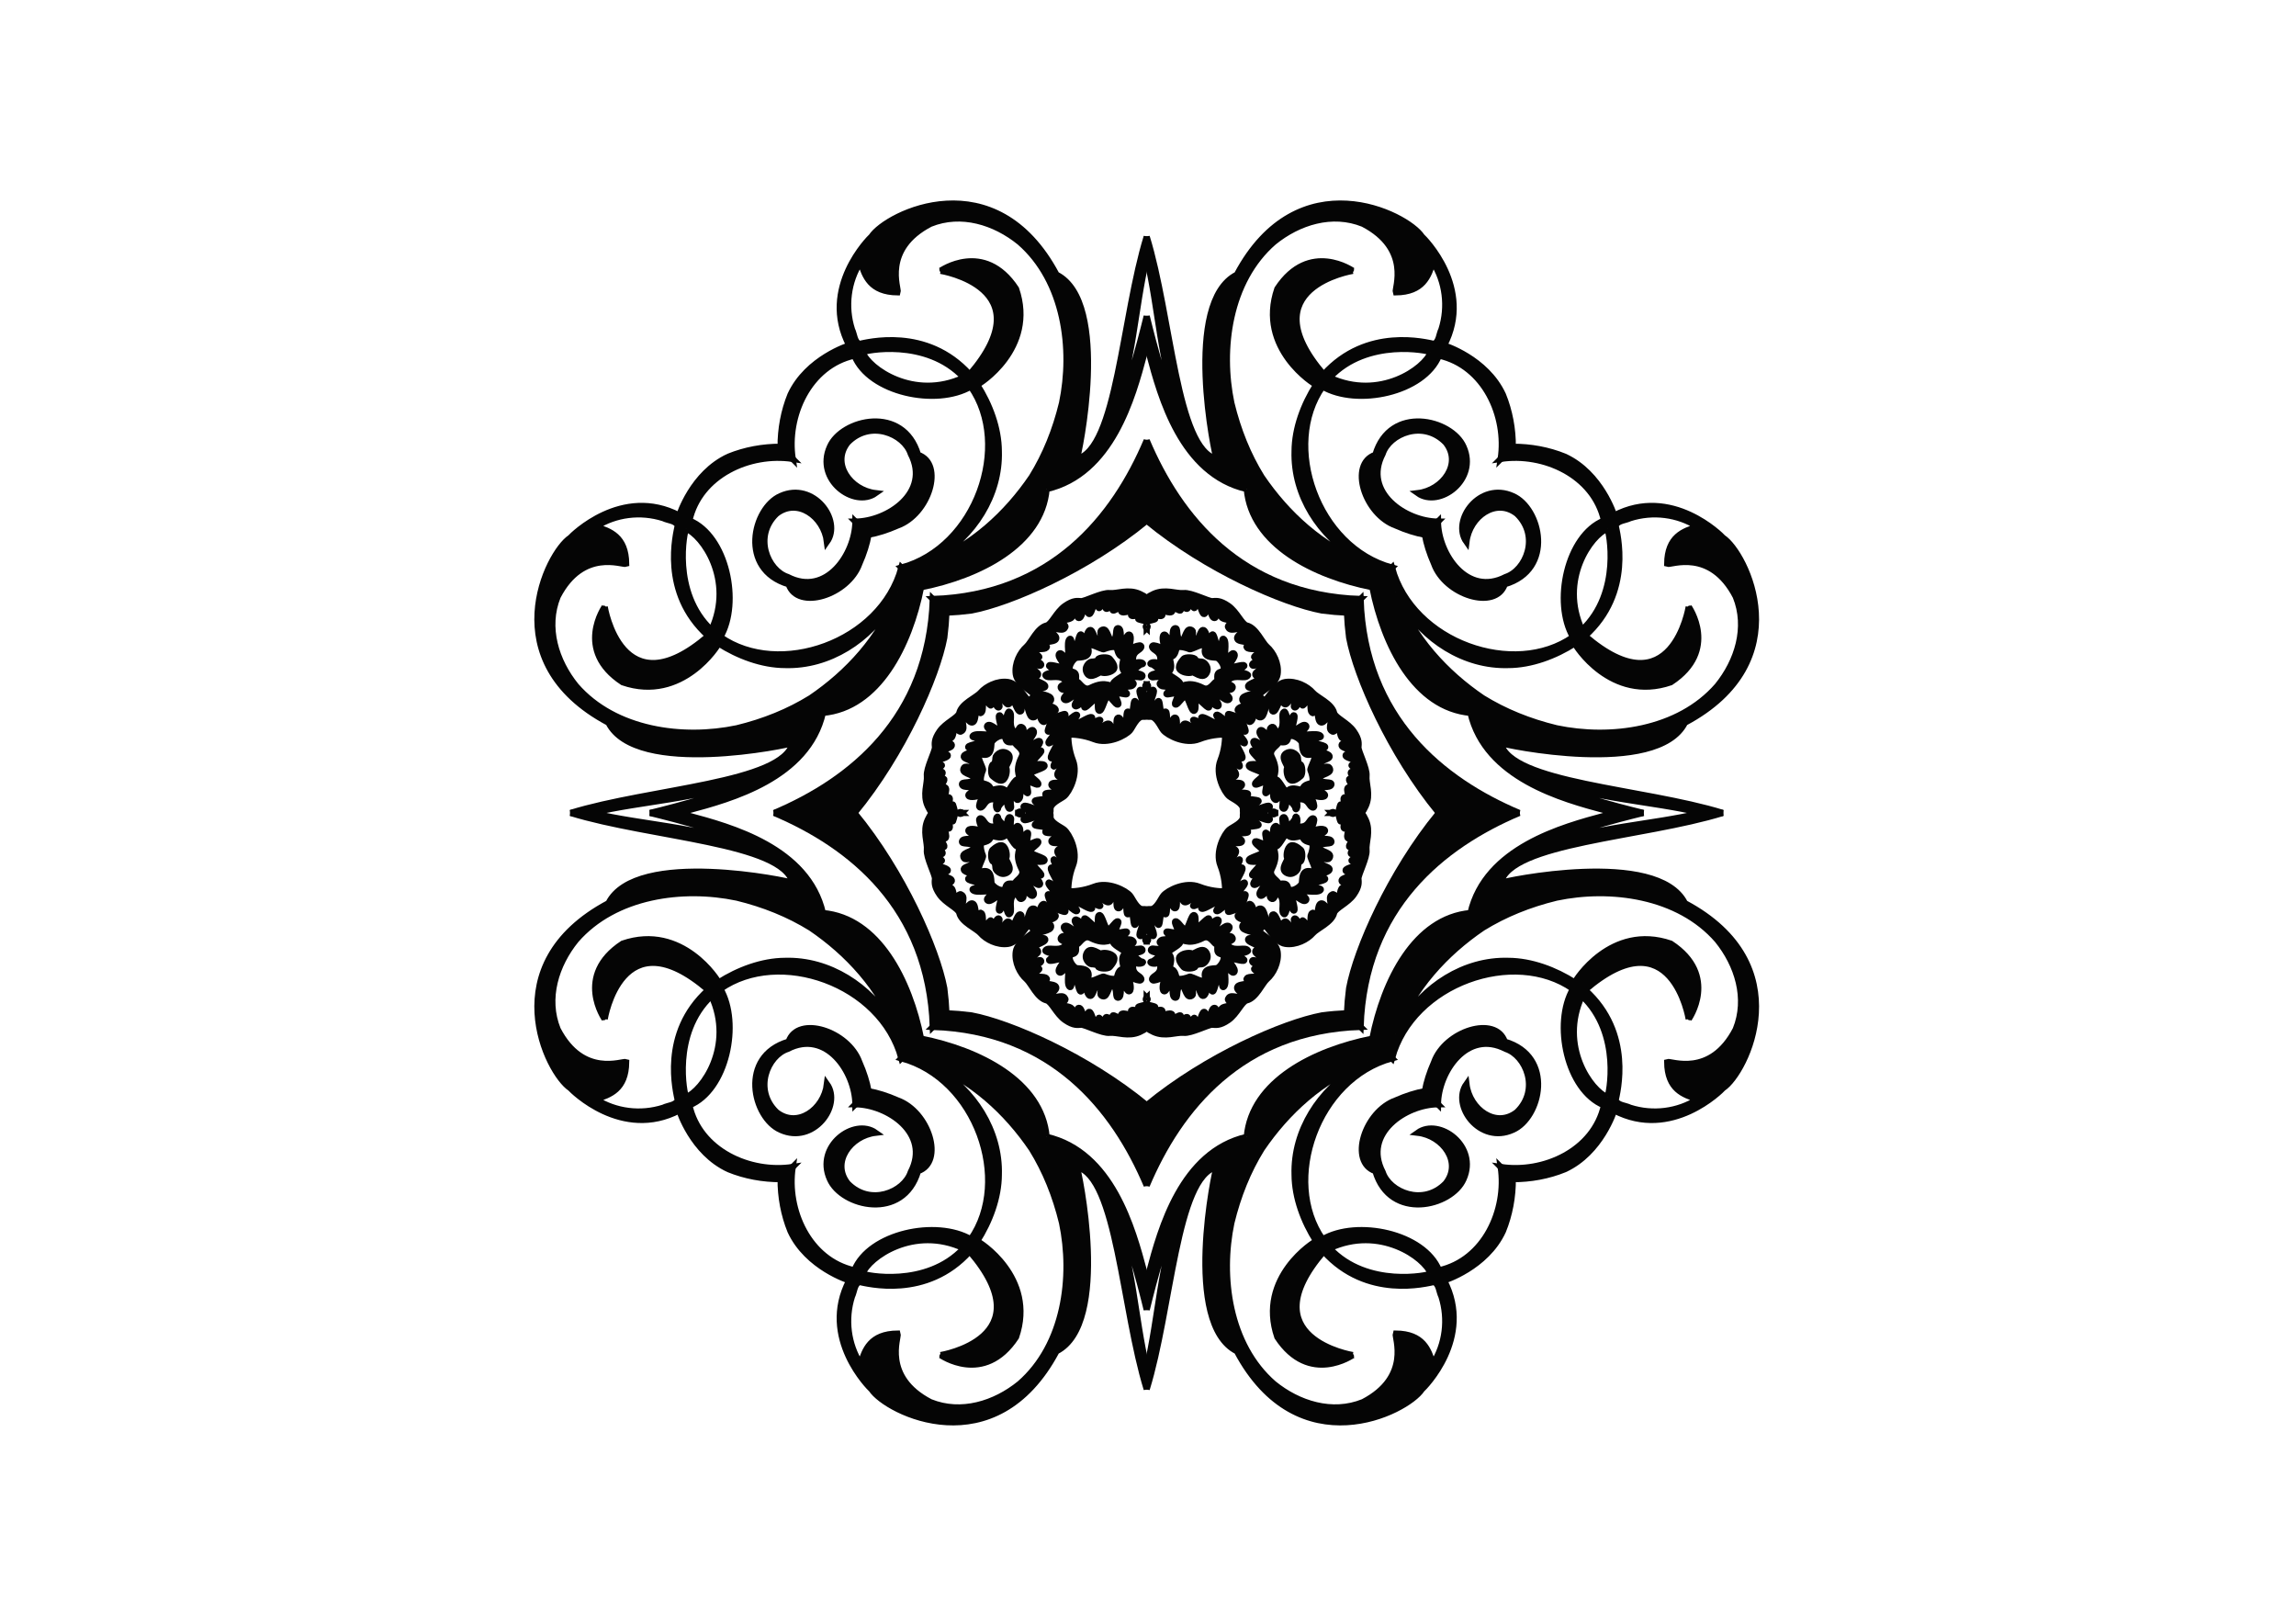 <?xml version="1.0" encoding="UTF-8" standalone="no"?>
<svg
   xmlns:dc="http://purl.org/dc/elements/1.1/"
   xmlns:cc="http://creativecommons.org/ns#"
   xmlns:rdf="http://www.w3.org/1999/02/22-rdf-syntax-ns#"
   xmlns:svg="http://www.w3.org/2000/svg"
   xmlns="http://www.w3.org/2000/svg"
   xmlns:sodipodi="http://sodipodi.sourceforge.net/DTD/sodipodi-0.dtd"
   xmlns:inkscape="http://www.inkscape.org/namespaces/inkscape"
   version="1.1"
   id="svg4013"
   viewBox="0 0 297 210"
   height="210"
   width="297"
   inkscape:version="0.91 r13725"
   sodipodi:docname="logo.svg">
  <sodipodi:namedview
     pagecolor="#ffffff"
     bordercolor="#666666"
     borderopacity="1"
     objecttolerance="10"
     gridtolerance="10"
     guidetolerance="10"
     inkscape:pageopacity="0"
     inkscape:pageshadow="2"
     inkscape:window-width="1280"
     inkscape:window-height="738"
     id="namedview3505"
     showgrid="false"
     inkscape:zoom="1.2690476"
     inkscape:cx="156.96114"
     inkscape:cy="98.292314"
     inkscape:window-x="-8"
     inkscape:window-y="-8"
     inkscape:window-maximized="1"
     inkscape:current-layer="svg4013" />
  <defs
     id="defs4015">
    <clipPath
       clipPathUnits="userSpaceOnUse"
       id="clipPath3352">
      <path
         d="m 0,1699.346 2537.346,0 L 2537.346,0 0,0 0,1699.346 Z"
         id="path3354" />
    </clipPath>
  </defs>
  <g
     id="g3348"
     transform="matrix(0.339,0,0,-0.339,-256.307,471.715)"
     style="fill:#000000;stroke:#000000;stroke-opacity:1;opacity:0.98;stroke-width:2.36;stroke-miterlimit:4;stroke-dasharray:none">
    <g
       id="g3350"
       clip-path="url(#clipPath3352)"
       transform="matrix(0.981,0,0,0.981,-50.944,34.776)"
       style="fill:#000000;stroke:#000000;stroke-opacity:1;stroke-width:2.405;stroke-miterlimit:4;stroke-dasharray:none">
      <g
         id="g3360"
         transform="translate(1179.728,1206.115)"
         style="fill:#000000;stroke:#000000;stroke-opacity:1;stroke-width:2.405;stroke-miterlimit:4;stroke-dasharray:none">
        <path
           inkscape:connector-curvature="0"
           d="m 0,0 c -5.757,19.591 -29.644,13.85 -34.298,3.116 -5.788,-12.801 9.463,-23.963 17.806,-18.037 -9.905,1.194 -17.348,11.529 -10.885,19.682 8.728,9.027 21.973,3.469 24.544,-4.37 7.825,-15.098 -9.019,-26.276 -21.528,-26.375 l 5.114,-5.107 c 3.476,0.644 7.211,1.791 11.225,3.567 C 4.21,-23.159 10.366,-3.53 0,0"
           style="fill:#000000;fill-opacity:1;fill-rule:evenodd;stroke:#000000;stroke-opacity:1;stroke-width:2.405;stroke-miterlimit:4;stroke-dasharray:none"
           id="path3362" />
      </g>
      <g
         id="g3364"
         transform="translate(1182.714,1163.556)"
         style="fill:#000000;stroke:#000000;stroke-opacity:1;stroke-width:2.405;stroke-miterlimit:4;stroke-dasharray:none">
        <path
           inkscape:connector-curvature="0"
           d="m 0,0 c 1.224,0.919 2.863,1.377 4.088,2.312 14.423,8.566 24.866,24.392 24.346,41.679 -0.047,8.873 -3.509,18.159 -8.422,25.83 0.535,0.016 23.121,14.057 15.128,37.285 -12.465,18.986 -29.43,6.921 -29.354,7.005 0,0 40.486,-6.477 11.333,-40.324 -16.874,18.788 -40.072,12.419 -42.966,11.883 -1.945,0.964 -1.898,3.721 -2.833,5.634 -2.816,8.866 -1.593,18.573 3.308,26.245 1.73,-5.452 3.812,-11.691 14.454,-11.813 0.536,1.447 -6.186,16.82 12.709,26.649 12.035,4.87 25.143,0.698 34.757,-7.104 C 54.05,110.062 57.418,83.618 53.024,62.656 50.467,52.136 46.593,42.521 41.265,33.931 31.602,19.707 17.914,6.83 0,0 m -24.531,82.454 c 0.567,0.567 24.668,5.796 39.352,-9.876 -19.567,-9.064 -37.054,3.598 -39.352,9.876 M 47.036,29.23 c 25.388,5.864 33.487,35.83 37.929,52.466 0.32,1.049 0.642,2.09 0.995,3.116 l 0,11.652 C 83.403,85.991 77.416,62.946 73.159,58.675 c 7.624,19.92 8.054,40.361 12.801,60.397 l 0,8.292 C 76.375,96.296 74.414,44.718 58.781,40.974 c 0.567,0.827 13.383,60.91 -7.916,71.644 -23.917,44.924 -66.087,23.688 -71.934,14.822 -0.705,-0.613 -20.35,-20.028 -8.667,-42.337 0,0 -16.339,-5.053 -22.876,-19.231 -2.588,-6.34 -3.858,-13.353 -3.827,-20.197 l 4.701,-4.701 c -2.527,16.69 6.322,36.243 23.993,40.178 C -21.852,66.697 4.195,61.277 17.531,69.087 33.563,46.272 19.753,6.599 -9.449,-1.317 l 7.642,-7.641 C 20.731,-4.479 45.124,7.61 47.036,29.23"
           style="fill:#000000;fill-opacity:1;fill-rule:evenodd;stroke:#000000;stroke-opacity:1;stroke-width:2.405;stroke-miterlimit:4;stroke-dasharray:none"
           id="path3366" />
      </g>
      <g
         id="g3368"
         transform="translate(1268.674,1211.696)"
         style="fill:#000000;stroke:#000000;stroke-opacity:1;stroke-width:2.405;stroke-miterlimit:4;stroke-dasharray:none">
        <path
           inkscape:connector-curvature="0"
           d="m 0,0 c -12.603,-29.767 -36.81,-60.115 -83.19,-61.677 l 5.299,-5.297 c 3.139,0.138 6.37,0.413 9.693,0.841 15.127,2.841 45.077,15.887 68.198,34.912 L 0,0 Z"
           style="fill:#000000;fill-opacity:1;fill-rule:evenodd;stroke:#000000;stroke-opacity:1;stroke-width:2.405;stroke-miterlimit:4;stroke-dasharray:none"
           id="path3370" />
      </g>
      <g
         id="g3372"
         transform="translate(1129.398,1155.777)"
         style="fill:#000000;stroke:#000000;stroke-opacity:1;stroke-width:2.405;stroke-miterlimit:4;stroke-dasharray:none">
        <path
           inkscape:connector-curvature="0"
           d="M 0,0 C -19.599,5.758 -13.857,29.636 -3.124,34.299 9.678,40.086 20.839,24.829 14.913,16.491 13.718,26.398 3.369,33.832 -4.778,27.377 -13.796,18.643 -8.238,5.397 -0.399,2.833 14.699,-4.991 25.877,11.844 25.969,24.354 l 5.114,-5.107 C 30.44,15.771 29.291,12.035 27.515,8.023 23.151,-4.219 3.521,-10.374 0,0"
           style="fill:#000000;fill-opacity:1;fill-rule:evenodd;stroke:#000000;stroke-opacity:1;stroke-width:2.405;stroke-miterlimit:4;stroke-dasharray:none"
           id="path3374" />
      </g>
      <g
         id="g3376"
         transform="translate(1171.951,1152.792)"
         style="fill:#000000;stroke:#000000;stroke-opacity:1;stroke-width:2.405;stroke-miterlimit:4;stroke-dasharray:none">
        <path
           inkscape:connector-curvature="0"
           d="m 0,0 c -0.936,-1.225 -1.38,-2.864 -2.314,-4.088 -8.574,-14.423 -24.392,-24.882 -41.677,-24.346 -8.881,0.045 -18.16,3.506 -25.833,8.406 -0.014,-0.521 -14.054,-23.097 -37.283,-15.113 -18.988,12.464 -6.922,29.43 -6.997,29.353 0,0 6.46,-40.485 40.315,-11.331 -18.787,16.881 -12.418,40.071 -11.882,42.965 -0.965,1.945 -3.722,1.9 -5.634,2.833 -8.866,2.817 -18.572,1.592 -26.244,-3.307 5.45,-1.731 11.682,-3.813 11.805,-14.455 -1.439,-0.536 -16.813,6.186 -26.644,-12.716 -4.867,-12.036 -0.689,-25.142 7.105,-34.751 15.22,-17.501 41.664,-20.87 62.626,-16.475 10.519,2.549 20.135,6.439 28.726,11.759 C -19.708,-31.611 -6.831,-17.916 0,0 m -82.457,24.53 c -0.565,-0.575 -5.786,-24.668 9.877,-39.352 9.065,19.569 -3.597,37.054 -9.877,39.352 m 53.226,-71.568 c -5.865,-25.388 -35.829,-33.487 -52.475,-37.927 -1.04,-0.322 -2.082,-0.651 -3.109,-0.996 l -11.651,0 c 10.474,2.549 33.517,8.544 37.791,12.785 -19.922,-7.609 -40.362,-8.038 -60.391,-12.785 l -8.298,0 c 31.067,9.586 82.637,11.538 86.389,27.179 -0.826,-0.566 -60.912,-13.383 -71.644,7.916 -44.925,23.918 -23.687,66.086 -14.824,71.935 0.614,0.712 20.029,20.349 42.339,8.666 0,0 5.053,16.346 19.232,22.875 6.339,2.589 13.351,3.86 20.196,3.829 l 4.701,-4.701 C -57.666,54.257 -77.219,45.415 -81.153,27.746 -66.7,21.842 -61.28,-4.195 -69.089,-17.541 -46.273,-33.563 -6.615,-19.752 1.315,9.447 L 8.957,1.807 C 4.47,-20.724 -7.611,-45.124 -29.231,-47.038"
           style="fill:#000000;fill-opacity:1;fill-rule:evenodd;stroke:#000000;stroke-opacity:1;stroke-width:2.405;stroke-miterlimit:4;stroke-dasharray:none"
           id="path3378" />
      </g>
      <g
         id="g3380"
         transform="translate(1123.808,1066.831)"
         style="fill:#000000;stroke:#000000;stroke-opacity:1;stroke-width:2.405;stroke-miterlimit:4;stroke-dasharray:none">
        <path
           inkscape:connector-curvature="0"
           d="m 0,0 c 29.769,12.602 60.115,36.802 61.676,83.189 l 5.299,-5.297 C 66.838,74.752 66.562,71.515 66.133,68.184 63.286,53.07 50.253,23.128 31.222,0 L 0,0 Z"
           style="fill:#000000;fill-opacity:1;fill-rule:evenodd;stroke:#000000;stroke-opacity:1;stroke-width:2.405;stroke-miterlimit:4;stroke-dasharray:none"
           id="path3382" />
      </g>
      <g
         id="g3384"
         transform="translate(1407.95,1155.777)"
         style="fill:#000000;stroke:#000000;stroke-opacity:1;stroke-width:2.405;stroke-miterlimit:4;stroke-dasharray:none">
        <path
           inkscape:connector-curvature="0"
           d="m 0,0 c 19.6,5.758 13.857,29.636 3.124,34.299 -12.801,5.787 -23.963,-9.47 -18.037,-17.808 1.195,9.907 11.529,17.341 19.677,10.886 9.032,-8.734 3.474,-21.98 -4.365,-24.544 -15.097,-7.824 -26.275,9.011 -26.382,21.521 l -5.099,-5.107 c 0.643,-3.476 1.793,-7.212 3.567,-11.224 C -23.165,-4.219 -3.521,-10.374 0,0"
           style="fill:#000000;fill-opacity:1;fill-rule:evenodd;stroke:#000000;stroke-opacity:1;stroke-width:2.405;stroke-miterlimit:4;stroke-dasharray:none"
           id="path3386" />
      </g>
      <g
         id="g3388"
         transform="translate(1365.398,1152.792)"
         style="fill:#000000;stroke:#000000;stroke-opacity:1;stroke-width:2.405;stroke-miterlimit:4;stroke-dasharray:none">
        <path
           inkscape:connector-curvature="0"
           d="m 0,0 c 0.92,-1.225 1.378,-2.864 2.314,-4.088 8.558,-14.423 24.392,-24.882 41.677,-24.346 8.88,0.045 18.16,3.506 25.832,8.406 0.015,-0.521 14.055,-23.097 37.284,-15.113 18.988,12.464 6.921,29.43 6.997,29.353 0,0 -6.477,-40.485 -40.33,-11.331 18.803,16.881 12.433,40.071 11.897,42.965 0.964,1.945 3.722,1.9 5.634,2.833 8.866,2.817 18.572,1.592 26.244,-3.307 -5.45,-1.731 -11.697,-3.813 -11.82,-14.455 1.455,-0.536 16.828,6.186 26.658,-12.716 4.868,-12.036 0.69,-25.142 -7.105,-34.751 C 110.063,-54.051 83.618,-57.42 62.657,-53.025 52.138,-50.476 42.522,-46.586 33.916,-41.266 19.707,-31.611 6.831,-17.916 0,0 M 82.456,24.53 C 83.022,23.955 88.242,-0.138 72.58,-14.822 63.515,4.747 76.162,22.232 82.456,24.53 M 29.217,-47.038 c 5.879,-25.388 35.843,-33.487 52.471,-37.927 1.057,-0.322 2.084,-0.651 3.125,-0.996 l 11.653,0 c -10.474,2.549 -33.517,8.544 -37.791,12.785 19.922,-7.609 40.362,-8.038 60.39,-12.785 l 8.299,0 c -31.067,9.586 -82.652,11.538 -86.389,27.179 0.827,-0.566 60.91,-13.383 71.644,7.916 44.925,23.918 23.688,66.086 14.807,71.935 -0.597,0.712 -20.013,20.349 -42.322,8.666 0,0 -5.053,16.346 -19.232,22.875 -6.339,2.589 -13.351,3.86 -20.196,3.829 L 40.975,51.738 C 57.666,54.257 77.219,45.415 81.153,27.746 66.699,21.842 61.279,-4.195 69.089,-17.541 46.273,-33.563 6.601,-19.752 -1.316,9.447 l -7.64,-7.64 C -4.47,-20.724 7.611,-45.124 29.217,-47.038"
           style="fill:#000000;fill-opacity:1;fill-rule:evenodd;stroke:#000000;stroke-opacity:1;stroke-width:2.405;stroke-miterlimit:4;stroke-dasharray:none"
           id="path3390" />
      </g>
      <g
         id="g3392"
         transform="translate(1413.541,1066.831)"
         style="fill:#000000;stroke:#000000;stroke-opacity:1;stroke-width:2.405;stroke-miterlimit:4;stroke-dasharray:none">
        <path
           inkscape:connector-curvature="0"
           d="m 0,0 c -29.769,12.602 -60.115,36.802 -61.677,83.189 l -5.299,-5.297 c 0.138,-3.14 0.414,-6.377 0.844,-9.708 C -63.301,53.07 -50.254,23.128 -31.237,0 L 0,0 Z"
           style="fill:#000000;fill-opacity:1;fill-rule:evenodd;stroke:#000000;stroke-opacity:1;stroke-width:2.405;stroke-miterlimit:4;stroke-dasharray:none"
           id="path3394" />
      </g>
      <g
         id="g3396"
         transform="translate(1357.621,1206.115)"
         style="fill:#000000;stroke:#000000;stroke-opacity:1;stroke-width:2.405;stroke-miterlimit:4;stroke-dasharray:none">
        <path
           inkscape:connector-curvature="0"
           d="M 0,0 C 5.757,19.591 29.628,13.85 34.299,3.116 40.086,-9.685 24.82,-20.847 16.491,-14.921 26.397,-13.727 33.823,-3.392 27.377,4.761 18.635,13.788 5.39,8.23 2.833,0.391 -4.992,-14.707 11.836,-25.885 24.346,-25.984 l -5.099,-5.107 C 15.771,-30.447 12.035,-29.3 8.022,-27.524 -4.228,-23.159 -10.381,-3.53 0,0"
           style="fill:#000000;fill-opacity:1;fill-rule:evenodd;stroke:#000000;stroke-opacity:1;stroke-width:2.405;stroke-miterlimit:4;stroke-dasharray:none"
           id="path3398" />
      </g>
      <g
         id="g3400"
         transform="translate(1354.634,1163.556)"
         style="fill:#000000;stroke:#000000;stroke-opacity:1;stroke-width:2.405;stroke-miterlimit:4;stroke-dasharray:none">
        <path
           inkscape:connector-curvature="0"
           d="m 0,0 c -1.224,0.919 -2.863,1.377 -4.088,2.312 -14.423,8.566 -24.881,24.392 -24.346,41.679 0.046,8.873 3.508,18.159 8.407,25.83 -0.52,0.016 -23.106,14.057 -15.113,37.285 12.465,18.986 29.429,6.921 29.354,7.005 0,0 -40.485,-6.477 -11.333,-40.324 16.874,18.788 40.072,12.419 42.966,11.883 1.945,0.964 1.883,3.721 2.833,5.634 2.816,8.866 1.592,18.573 -3.308,26.245 -1.73,-5.452 -3.812,-11.691 -14.454,-11.813 -0.536,1.447 6.186,16.82 -12.709,26.649 -12.035,4.87 -25.157,0.698 -34.757,-7.104 -17.502,-15.219 -20.871,-41.663 -16.476,-62.625 2.557,-10.52 6.43,-20.135 11.758,-28.725 C -31.602,19.707 -17.913,6.83 0,0 M 24.53,82.454 C 23.947,83.021 -0.138,88.25 -14.836,72.578 4.746,63.514 22.233,76.176 24.53,82.454 M -47.037,29.23 c -25.387,5.864 -33.487,35.83 -37.928,52.466 -0.32,1.049 -0.658,2.09 -0.995,3.116 l 0,11.652 c 2.557,-10.473 8.544,-33.518 12.786,-37.789 -7.609,19.92 -8.04,40.361 -12.786,60.397 l 0,8.292 c 9.585,-31.068 11.53,-82.646 27.179,-86.39 -0.567,0.827 -13.383,60.91 7.915,71.644 23.918,44.924 66.088,23.688 71.934,14.822 0.707,-0.613 20.351,-20.028 8.668,-42.337 0,0 16.337,-5.053 22.875,-19.231 2.588,-6.34 3.861,-13.353 3.828,-20.197 L 51.738,40.974 C 54.265,57.664 45.416,77.217 27.73,81.152 21.837,66.697 -4.195,61.277 -17.546,69.087 -33.563,46.272 -19.753,6.599 9.447,-1.317 L 1.808,-8.958 C -20.731,-4.479 -45.124,7.61 -47.037,29.23"
           style="fill:#000000;fill-opacity:1;fill-rule:evenodd;stroke:#000000;stroke-opacity:1;stroke-width:2.405;stroke-miterlimit:4;stroke-dasharray:none"
           id="path3402" />
      </g>
      <g
         id="g3404"
         transform="translate(1268.674,1211.696)"
         style="fill:#000000;stroke:#000000;stroke-opacity:1;stroke-width:2.405;stroke-miterlimit:4;stroke-dasharray:none">
        <path
           inkscape:connector-curvature="0"
           d="m 0,0 c 12.603,-29.767 36.795,-60.115 83.189,-61.677 l -5.298,-5.297 c -3.139,0.138 -6.385,0.413 -9.707,0.841 C 53.071,-63.292 23.121,-50.246 0,-31.221 L 0,0 Z"
           style="fill:#000000;fill-opacity:1;fill-rule:evenodd;stroke:#000000;stroke-opacity:1;stroke-width:2.405;stroke-miterlimit:4;stroke-dasharray:none"
           id="path3406" />
      </g>
      <g
         id="g3408"
         transform="translate(1129.398,977.884)"
         style="fill:#000000;stroke:#000000;stroke-opacity:1;stroke-width:2.405;stroke-miterlimit:4;stroke-dasharray:none">
        <path
           inkscape:connector-curvature="0"
           d="m 0,0 c -19.599,-5.756 -13.857,-29.644 -3.124,-34.297 12.802,-5.796 23.963,9.462 18.037,17.806 -1.195,-9.906 -11.544,-17.348 -19.691,-10.886 -9.018,8.736 -3.46,21.98 4.379,24.545 15.098,7.817 26.276,-9.019 26.368,-21.521 l 5.114,5.106 c -0.643,3.476 -1.792,7.205 -3.568,11.216 C 23.151,4.211 3.521,10.374 0,0"
           style="fill:#000000;fill-opacity:1;fill-rule:evenodd;stroke:#000000;stroke-opacity:1;stroke-width:2.405;stroke-miterlimit:4;stroke-dasharray:none"
           id="path3410" />
      </g>
      <g
         id="g3412"
         transform="translate(1171.951,980.871)"
         style="fill:#000000;stroke:#000000;stroke-opacity:1;stroke-width:2.405;stroke-miterlimit:4;stroke-dasharray:none">
        <path
           inkscape:connector-curvature="0"
           d="m 0,0 c -0.936,1.225 -1.38,2.863 -2.314,4.088 -8.574,14.424 -24.392,24.873 -41.677,24.345 -8.881,-0.045 -18.16,-3.514 -25.833,-8.413 -0.014,0.528 -14.054,23.105 -37.283,15.12 -18.988,-12.472 -6.922,-29.43 -6.997,-29.352 0,0 6.46,40.476 40.315,11.33 -18.787,-16.882 -12.418,-40.078 -11.882,-42.965 -0.965,-1.945 -3.722,-1.898 -5.634,-2.833 -8.866,-2.817 -18.572,-1.591 -26.244,3.3 5.45,1.738 11.682,3.812 11.805,14.462 -1.439,0.528 -16.813,-6.186 -26.644,12.709 -4.867,12.035 -0.689,25.142 7.105,34.75 15.22,17.509 41.664,20.878 62.626,16.483 10.519,-2.556 20.135,-6.438 28.726,-11.759 C -19.708,31.603 -6.831,17.915 0,0 m -82.457,-24.529 c -0.565,0.573 -5.786,24.666 9.877,39.35 9.065,-19.568 -3.597,-37.054 -9.877,-39.35 m 53.226,71.567 c -5.865,25.386 -35.829,33.479 -52.475,37.926 -1.04,0.323 -2.082,0.644 -3.109,0.996 l -11.651,0 c 10.474,-2.557 33.517,-8.544 37.791,-12.793 -19.922,7.618 -40.362,8.046 -60.391,12.793 l -8.298,0 c 31.067,-9.585 82.637,-11.538 86.389,-27.187 -0.826,0.576 -60.912,13.392 -71.644,-7.908 -44.925,-23.917 -23.687,-66.085 -14.824,-71.935 0.614,-0.72 20.029,-20.349 42.339,-8.666 0,0 5.053,-16.346 19.232,-22.876 6.339,-2.595 13.351,-3.858 20.196,-3.836 l 4.701,4.709 c -16.691,-2.527 -36.244,6.324 -40.178,23.994 14.453,5.895 19.873,31.94 12.064,45.284 22.816,16.016 62.474,2.213 70.404,-26.987 l 7.642,7.641 C 4.47,20.725 -7.611,45.123 -29.231,47.038"
           style="fill:#000000;fill-opacity:1;fill-rule:evenodd;stroke:#000000;stroke-opacity:1;stroke-width:2.405;stroke-miterlimit:4;stroke-dasharray:none"
           id="path3414" />
      </g>
      <g
         id="g3416"
         transform="translate(1123.808,1066.831)"
         style="fill:#000000;stroke:#000000;stroke-opacity:1;stroke-width:2.405;stroke-miterlimit:4;stroke-dasharray:none">
        <path
           inkscape:connector-curvature="0"
           d="m 0,0 c 29.769,-12.602 60.115,-36.801 61.676,-83.189 l 5.299,5.298 c -0.137,3.139 -0.413,6.378 -0.842,9.708 C 63.286,-53.078 50.253,-23.129 31.222,0 L 0,0 Z"
           style="fill:#000000;fill-opacity:1;fill-rule:evenodd;stroke:#000000;stroke-opacity:1;stroke-width:2.405;stroke-miterlimit:4;stroke-dasharray:none"
           id="path3418" />
      </g>
      <g
         id="g3420"
         transform="translate(1179.728,927.546)"
         style="fill:#000000;stroke:#000000;stroke-opacity:1;stroke-width:2.405;stroke-miterlimit:4;stroke-dasharray:none">
        <path
           inkscape:connector-curvature="0"
           d="m 0,0 c -5.757,-19.59 -29.644,-13.85 -34.298,-3.116 -5.788,12.801 9.463,23.964 17.806,18.038 -9.905,-1.194 -17.348,-11.537 -10.885,-19.691 8.728,-9.019 21.973,-3.461 24.544,4.372 7.825,15.104 -9.019,26.282 -21.528,26.382 l 5.114,5.106 C -15.771,30.449 -12.036,29.3 -8.022,27.523 4.21,23.159 10.366,3.522 0,0"
           style="fill:#000000;fill-opacity:1;fill-rule:evenodd;stroke:#000000;stroke-opacity:1;stroke-width:2.405;stroke-miterlimit:4;stroke-dasharray:none"
           id="path3422" />
      </g>
      <g
         id="g3424"
         transform="translate(1182.714,970.106)"
         style="fill:#000000;stroke:#000000;stroke-opacity:1;stroke-width:2.405;stroke-miterlimit:4;stroke-dasharray:none">
        <path
           inkscape:connector-curvature="0"
           d="m 0,0 c 1.224,-0.918 2.863,-1.385 4.088,-2.313 14.423,-8.566 24.866,-24.398 24.346,-41.678 -0.047,-8.881 -3.509,-18.159 -8.422,-25.839 0.535,-0.007 23.121,-14.048 15.128,-37.276 -12.465,-18.987 -29.43,-6.92 -29.354,-7.012 0,0 40.486,6.476 11.333,40.33 -16.874,-18.788 -40.072,-12.417 -42.966,-11.881 -1.945,-0.973 -1.898,-3.721 -2.833,-5.644 -2.816,-8.857 -1.593,-18.564 3.308,-26.235 1.73,5.45 3.812,11.69 14.454,11.804 0.536,-1.44 -6.186,-16.812 12.709,-26.651 12.035,-4.861 25.143,-0.688 34.757,7.112 17.502,15.214 20.87,41.665 16.476,62.627 -2.557,10.519 -6.431,20.135 -11.759,28.725 C 31.602,-19.706 17.914,-6.837 0,0 m -24.531,-82.454 c 0.567,-0.566 24.668,-5.803 39.352,9.876 -19.567,9.064 -37.054,-3.598 -39.352,-9.876 m 71.567,53.224 c 25.388,-5.865 33.487,-35.83 37.929,-52.466 0.32,-1.05 0.642,-2.091 0.995,-3.117 l 0,-11.651 c -2.557,10.473 -8.544,33.51 -12.801,37.781 7.624,-19.913 8.054,-40.354 12.801,-60.391 l 0,-8.29 c -9.585,31.061 -11.546,82.638 -27.179,86.389 0.567,-0.826 13.383,-60.917 -7.916,-71.643 -23.917,-44.924 -66.087,-23.688 -71.934,-14.822 -0.705,0.612 -20.35,20.027 -8.667,42.337 0,0 -16.339,5.053 -22.876,19.231 -2.588,6.339 -3.858,13.353 -3.827,20.189 l 4.701,4.708 c -2.527,-16.697 6.322,-36.243 23.993,-40.177 5.893,14.454 31.94,19.874 45.276,12.066 16.032,22.814 2.222,62.471 -26.98,70.402 l 7.642,7.642 C 20.731,4.471 45.124,-7.609 47.036,-29.23"
           style="fill:#000000;fill-opacity:1;fill-rule:evenodd;stroke:#000000;stroke-opacity:1;stroke-width:2.405;stroke-miterlimit:4;stroke-dasharray:none"
           id="path3426" />
      </g>
      <g
         id="g3428"
         transform="translate(1268.674,921.966)"
         style="fill:#000000;stroke:#000000;stroke-opacity:1;stroke-width:2.405;stroke-miterlimit:4;stroke-dasharray:none">
        <path
           inkscape:connector-curvature="0"
           d="m 0,0 c -12.603,29.766 -36.81,60.106 -83.19,61.676 l 5.299,5.298 c 3.139,-0.139 6.37,-0.413 9.693,-0.842 C -53.071,63.284 -23.121,50.237 0,31.221 L 0,0 Z"
           style="fill:#000000;fill-opacity:1;fill-rule:evenodd;stroke:#000000;stroke-opacity:1;stroke-width:2.405;stroke-miterlimit:4;stroke-dasharray:none"
           id="path3430" />
      </g>
      <g
         id="g3432"
         transform="translate(1357.621,927.546)"
         style="fill:#000000;stroke:#000000;stroke-opacity:1;stroke-width:2.405;stroke-miterlimit:4;stroke-dasharray:none">
        <path
           inkscape:connector-curvature="0"
           d="M 0,0 C 5.757,-19.59 29.628,-13.85 34.299,-3.116 40.086,9.685 24.82,20.848 16.491,14.922 26.397,13.728 33.823,3.385 27.377,-4.769 18.635,-13.788 5.39,-8.23 2.833,-0.397 -4.992,14.707 11.836,25.885 24.346,25.985 l -5.099,5.106 C 15.771,30.449 12.035,29.3 8.022,27.523 -4.228,23.159 -10.381,3.522 0,0"
           style="fill:#000000;fill-opacity:1;fill-rule:evenodd;stroke:#000000;stroke-opacity:1;stroke-width:2.405;stroke-miterlimit:4;stroke-dasharray:none"
           id="path3434" />
      </g>
      <g
         id="g3436"
         transform="translate(1354.634,970.106)"
         style="fill:#000000;stroke:#000000;stroke-opacity:1;stroke-width:2.405;stroke-miterlimit:4;stroke-dasharray:none">
        <path
           inkscape:connector-curvature="0"
           d="m 0,0 c -1.224,-0.918 -2.863,-1.385 -4.088,-2.313 -14.423,-8.566 -24.881,-24.398 -24.346,-41.678 0.046,-8.881 3.508,-18.159 8.407,-25.839 -0.52,-0.007 -23.106,-14.048 -15.113,-37.276 12.465,-18.987 29.429,-6.92 29.354,-7.012 0,0 -40.485,6.476 -11.333,40.33 16.874,-18.788 40.072,-12.417 42.966,-11.881 1.945,-0.973 1.883,-3.721 2.833,-5.644 2.816,-8.857 1.592,-18.564 -3.308,-26.235 -1.73,5.45 -3.812,11.69 -14.454,11.804 -0.536,-1.44 6.186,-16.812 -12.709,-26.651 -12.035,-4.861 -25.157,-0.688 -34.757,7.112 -17.502,15.214 -20.871,41.665 -16.476,62.627 2.557,10.519 6.43,20.135 11.758,28.725 C -31.602,-19.706 -17.913,-6.837 0,0 m 24.53,-82.454 c -0.583,-0.566 -24.668,-5.803 -39.366,9.876 19.582,9.064 37.069,-3.598 39.366,-9.876 m -71.567,53.224 c -25.387,-5.865 -33.487,-35.83 -37.928,-52.466 -0.32,-1.05 -0.658,-2.091 -0.995,-3.117 l 0,-11.651 c 2.557,10.473 8.544,33.51 12.786,37.781 -7.609,-19.913 -8.04,-40.354 -12.786,-60.391 l 0,-8.29 c 9.585,31.061 11.53,82.638 27.179,86.389 -0.567,-0.826 -13.383,-60.917 7.915,-71.643 23.918,-44.924 66.088,-23.688 71.934,-14.822 0.707,0.612 20.351,20.027 8.668,42.337 0,0 16.337,5.053 22.875,19.231 2.588,6.339 3.861,13.353 3.828,20.189 l -4.701,4.708 c 2.527,-16.697 -6.322,-36.243 -24.008,-40.177 -5.893,14.454 -31.925,19.874 -45.276,12.066 -16.017,22.814 -2.207,62.471 26.993,70.402 L 1.808,8.958 C -20.731,4.471 -45.124,-7.609 -47.037,-29.23"
           style="fill:#000000;fill-opacity:1;fill-rule:evenodd;stroke:#000000;stroke-opacity:1;stroke-width:2.405;stroke-miterlimit:4;stroke-dasharray:none"
           id="path3438" />
      </g>
      <g
         id="g3440"
         transform="translate(1268.674,921.966)"
         style="fill:#000000;stroke:#000000;stroke-opacity:1;stroke-width:2.405;stroke-miterlimit:4;stroke-dasharray:none">
        <path
           inkscape:connector-curvature="0"
           d="m 0,0 c 12.603,29.766 36.795,60.106 83.189,61.676 l -5.298,5.298 C 74.752,66.835 71.506,66.561 68.184,66.132 53.071,63.284 23.121,50.237 0,31.221 L 0,0 Z"
           style="fill:#000000;fill-opacity:1;fill-rule:evenodd;stroke:#000000;stroke-opacity:1;stroke-width:2.405;stroke-miterlimit:4;stroke-dasharray:none"
           id="path3442" />
      </g>
      <g
         id="g3444"
         transform="translate(1407.95,977.884)"
         style="fill:#000000;stroke:#000000;stroke-opacity:1;stroke-width:2.405;stroke-miterlimit:4;stroke-dasharray:none">
        <path
           inkscape:connector-curvature="0"
           d="m 0,0 c 19.6,-5.756 13.857,-29.644 3.124,-34.297 -12.801,-5.796 -23.963,9.462 -18.037,17.806 1.195,-9.906 11.529,-17.348 19.677,-10.886 9.032,8.736 3.474,21.98 -4.365,24.545 -15.097,7.817 -26.275,-9.019 -26.382,-21.521 l -5.099,5.106 c 0.643,3.476 1.793,7.205 3.567,11.216 C -23.165,4.211 -3.521,10.374 0,0"
           style="fill:#000000;fill-opacity:1;fill-rule:evenodd;stroke:#000000;stroke-opacity:1;stroke-width:2.405;stroke-miterlimit:4;stroke-dasharray:none"
           id="path3446" />
      </g>
      <g
         id="g3448"
         transform="translate(1365.398,980.871)"
         style="fill:#000000;stroke:#000000;stroke-opacity:1;stroke-width:2.405;stroke-miterlimit:4;stroke-dasharray:none">
        <path
           inkscape:connector-curvature="0"
           d="m 0,0 c 0.92,1.225 1.378,2.863 2.314,4.088 8.558,14.424 24.392,24.873 41.677,24.345 8.88,-0.045 18.16,-3.514 25.832,-8.413 0.015,0.528 14.055,23.105 37.284,15.12 18.988,-12.472 6.921,-29.43 6.997,-29.352 0,0 -6.477,40.476 -40.33,11.33 18.803,-16.882 12.433,-40.078 11.897,-42.965 0.964,-1.945 3.722,-1.898 5.634,-2.833 8.866,-2.817 18.572,-1.591 26.244,3.3 -5.45,1.738 -11.697,3.812 -11.82,14.462 1.455,0.528 16.828,-6.186 26.658,12.709 4.868,12.035 0.69,25.142 -7.105,34.75 C 110.063,54.05 83.618,57.419 62.657,53.024 52.138,50.468 42.522,46.586 33.916,41.265 19.707,31.603 6.831,17.915 0,0 m 82.456,-24.529 c 0.566,0.573 5.786,24.666 -9.876,39.35 -9.065,-19.568 3.582,-37.054 9.876,-39.35 M 29.217,47.038 c 5.879,25.386 35.843,33.479 52.471,37.926 1.057,0.323 2.084,0.644 3.125,0.996 l 11.653,0 C 85.992,83.403 62.949,77.416 58.675,73.167 c 19.922,7.618 40.362,8.046 60.39,12.793 l 8.299,0 C 96.297,76.375 44.712,74.422 40.975,58.773 c 0.827,0.576 60.91,13.392 71.644,-7.908 44.925,-23.917 23.688,-66.085 14.807,-71.935 -0.597,-0.72 -20.013,-20.349 -42.322,-8.666 0,0 -5.053,-16.346 -19.232,-22.876 -6.339,-2.595 -13.351,-3.858 -20.196,-3.836 l -4.701,4.709 c 16.691,-2.527 36.244,6.324 40.178,23.994 C 66.699,-21.85 61.279,4.195 69.089,17.539 46.273,33.555 6.601,19.752 -1.316,-9.448 l -7.64,7.641 c 4.486,22.532 16.567,46.93 38.173,48.845"
           style="fill:#000000;fill-opacity:1;fill-rule:evenodd;stroke:#000000;stroke-opacity:1;stroke-width:2.405;stroke-miterlimit:4;stroke-dasharray:none"
           id="path3450" />
      </g>
      <g
         id="g3452"
         transform="translate(1413.541,1066.831)"
         style="fill:#000000;stroke:#000000;stroke-opacity:1;stroke-width:2.405;stroke-miterlimit:4;stroke-dasharray:none">
        <path
           inkscape:connector-curvature="0"
           d="m 0,0 c -29.769,-12.602 -60.115,-36.801 -61.677,-83.189 l -5.299,5.298 c 0.138,3.139 0.414,6.378 0.844,9.708 2.831,15.105 15.878,45.054 34.895,68.183 L 0,0 Z"
           style="fill:#000000;fill-opacity:1;fill-rule:evenodd;stroke:#000000;stroke-opacity:1;stroke-width:2.405;stroke-miterlimit:4;stroke-dasharray:none"
           id="path3454" />
      </g>
      <g
         id="g3456"
         transform="translate(1345.418,1066.831)"
         style="fill:#000000;stroke:#000000;stroke-opacity:1;stroke-width:2.405;stroke-miterlimit:4;stroke-dasharray:none">
        <path
           inkscape:connector-curvature="0"
           d="m 0,0 -2.282,0 c 0.367,-1.478 0.643,-2.801 0.843,-3.177 C -1.027,-3.935 -0.704,-0.996 0,0"
           style="fill:#000000;fill-opacity:1;fill-rule:evenodd;stroke:#000000;stroke-opacity:1;stroke-width:2.405;stroke-miterlimit:4;stroke-dasharray:none"
           id="path3458" />
      </g>
      <g
         id="g3460"
         transform="translate(1318.607,1066.57)"
         style="fill:#000000;stroke:#000000;stroke-opacity:1;stroke-width:2.405;stroke-miterlimit:4;stroke-dasharray:none">
        <path
           inkscape:connector-curvature="0"
           d="m 0,0 c 0.061,0.084 0.091,0.168 0.091,0.26 l -2.404,0 C -1.394,-0.184 -0.444,-0.583 0,0"
           style="fill:#000000;fill-opacity:1;fill-rule:evenodd;stroke:#000000;stroke-opacity:1;stroke-width:2.405;stroke-miterlimit:4;stroke-dasharray:none"
           id="path3462" />
      </g>
      <g
         id="g3464"
         transform="translate(1306.219,1029.279)"
         style="fill:#000000;stroke:#000000;stroke-opacity:1;stroke-width:2.405;stroke-miterlimit:4;stroke-dasharray:none">
        <path
           inkscape:connector-curvature="0"
           d="M 0,0 C -0.645,2.503 1.408,5.474 0.856,5.887 0.167,6.392 -1.056,4.264 -1.76,5.481 c -0.706,1.218 2.8,3.974 2.403,4.877 -0.382,0.904 -3.047,-2.756 -3.599,-1.386 -0.534,1.371 3.062,5.957 2.664,7.174 -0.382,1.21 -2.893,-3.629 -3.307,-2.626 -0.429,1.003 2.526,5.046 2.266,5.888 -0.275,0.842 -2.678,-3.43 -3.369,-1.7 -0.703,1.73 1.99,3.429 1.914,4.945 -0.075,1.524 -3.69,0.95 -3.643,2.412 0.047,1.455 5.527,0.054 5.941,1.325 0.413,1.271 -3.553,1.806 -3.401,2.664 0.155,0.849 5.36,0.291 5.743,1.026 0.382,0.743 -1.531,0.459 -1.302,1.347 0.215,0.904 5.099,0.804 5.421,1.424 0.305,0.612 -2.542,1.195 -1.776,2.679 0.765,1.479 5.159,-1.454 6.049,-0.657 0.765,0.696 -1.962,1.661 -2.39,2.679 l -7.871,0 C -0.123,37.046 -0.185,36.587 -0.138,36.189 0.106,33.8 -4.212,32.085 -5.421,31.075 -7.441,29.406 -11.008,22.523 -8.865,17.11 -7.289,13.106 -6.998,9.133 -7.044,7.043 L 0,0 Z"
           style="fill:#000000;fill-opacity:1;fill-rule:evenodd;stroke:#000000;stroke-opacity:1;stroke-width:2.405;stroke-miterlimit:4;stroke-dasharray:none"
           id="path3466" />
      </g>
      <g
         id="g3468"
         transform="translate(1314.639,1022.862)"
         style="fill:#000000;stroke:#000000;stroke-opacity:1;stroke-width:2.405;stroke-miterlimit:4;stroke-dasharray:none">
        <path
           inkscape:connector-curvature="0"
           d="m 0,0 c 0.966,0.207 3.813,-6.331 7.933,-6.943 4.212,-0.628 8.636,1.699 10.733,4.133 1.654,1.9 7.396,4.188 8.268,7.871 0.444,1.876 5.313,3.798 7.642,7.12 2.326,3.331 1.898,4.945 1.822,6.247 -0.077,1.531 3.459,8.23 3.139,11.117 -0.308,2.893 1.76,7.272 -0.308,11.759 -0.49,1.088 -1.009,1.945 -1.546,2.664 l -6.017,0 c 0.458,-1.133 -1.638,-4.853 -0.919,-5.925 0.796,-1.179 2.557,3.919 3.078,3.261 0.521,-0.658 -2.48,-5.436 -1.669,-7.028 0.827,-1.592 2.772,5.527 3.675,3.966 0.917,-1.562 -3.415,-6.354 -3.078,-7.381 0.323,-1.033 3.751,3.063 4.364,2.129 0.612,-0.942 -4.333,-3.737 -3.659,-4.862 0.672,-1.125 3.89,2.557 4.455,1.401 0.582,-1.149 -4.502,-3.613 -4.226,-4.141 0.277,-0.528 2.389,-0.055 2.511,-1.049 0.108,-0.996 -4.839,-1.661 -4.807,-2.68 0.014,-1.027 2.756,-0.567 2.649,-1.523 -0.108,-0.957 -4.365,-1.202 -4.211,-2.595 0.138,-1.394 4.38,0.489 4.517,-0.598 0.137,-1.095 -3.185,-1.287 -4.272,-2.105 -1.089,-0.819 -0.72,-3.806 -1.745,-3.828 -1.027,-0.023 -1.103,2.197 -2.496,1.018 C 24.423,10.849 26.49,7.71 25.311,6.914 24.117,6.118 23.214,9.226 21.729,8.751 20.135,8.238 20.795,2.06 19.708,2.84 18.635,3.622 19.248,5.812 18.299,4.969 17.364,4.127 18.207,1.432 17.104,0.667 c -0.642,-0.46 -1.408,0.52 -1.99,1.27 -0.413,0.529 -0.736,0.169 -0.521,-0.26 0.46,-0.995 1.226,-2.326 0.43,-2.511 -1.15,-0.268 -2.604,4.524 -3.568,3.69 -0.966,-0.827 1.883,-3.307 0.092,-3.782 C 9.739,-1.4 8.881,2.55 7.535,1.601 6.187,0.651 8.959,-1.553 7.503,-1.814 6.034,-2.074 4.609,4.893 3.185,4.525 1.764,4.173 4.273,0.023 2.038,0.759 -0.228,1.494 0.291,7.105 -1.974,6.792 -4.241,6.47 0.43,2.642 -1.898,2.52 -4.225,2.381 -4.011,7.985 -5.742,8.567 -7.012,8.981 -6.153,5.429 -6.552,4.548 l 5.13,-5.136 C -0.779,-0.313 -0.289,-0.061 0,0"
           style="fill:#000000;fill-opacity:1;fill-rule:evenodd;stroke:#000000;stroke-opacity:1;stroke-width:2.405;stroke-miterlimit:4;stroke-dasharray:none"
           id="path3470" />
      </g>
      <g
         id="g3472"
         transform="translate(1341.42,1066.831)"
         style="fill:#000000;stroke:#000000;stroke-opacity:1;stroke-width:2.405;stroke-miterlimit:4;stroke-dasharray:none">
        <path
           inkscape:connector-curvature="0"
           d="m 0,0 -0.979,0 c 0.214,-0.237 0.443,-0.383 0.688,-0.383 C -0.075,-0.383 0,-0.229 0,0"
           style="fill:#000000;fill-opacity:1;fill-rule:evenodd;stroke:#000000;stroke-opacity:1;stroke-width:2.405;stroke-miterlimit:4;stroke-dasharray:none"
           id="path3474" />
      </g>
      <g
         id="g3476"
         transform="translate(1332.554,1044.131)"
         style="fill:#000000;stroke:#000000;stroke-opacity:1;stroke-width:2.405;stroke-miterlimit:4;stroke-dasharray:none">
        <path
           inkscape:connector-curvature="0"
           d="m 0,0 c -3.552,0.812 -3.336,-2.871 -3.521,-4.433 -0.168,-1.577 -4.792,-4.364 -5.42,-1.776 -0.627,2.572 -3.216,0.674 -3.797,1.822 -0.568,1.164 -3.798,2.618 -2.496,5.221 3.322,6.639 -0.536,7.979 1.698,8.79 1.595,0.581 3.476,5.581 4.32,4.608 2.097,-2.435 5.695,0.291 5.986,-0.857 C -2.646,11.07 0.076,11.599 0.506,10.68 0.996,9.624 0.245,6.96 -0.198,6.094 -0.641,5.229 3.569,-0.818 0,0 m 7.963,11.714 c -0.399,1.523 -4.961,0.451 -5.252,1.386 -0.306,0.933 3.339,2.004 2.726,2.946 -0.613,0.942 -3.888,0.123 -4.563,-0.113 -0.935,-0.323 -0.981,0.734 -0.398,1.561 0.596,0.826 0.751,1.99 0.811,2.434 0.078,0.429 -0.521,1.655 -2.036,-0.689 -1.516,-2.342 -3.461,-1.76 -4.058,-1.837 -0.582,-0.085 -1.103,0.444 -0.751,1.041 0.354,0.597 0.354,1.332 0.216,2.114 -0.154,0.772 -0.674,1.01 -0.75,0.229 -0.078,-0.774 -1.456,-2.221 -1.947,-2.588 -0.504,-0.368 -1.407,-0.137 -1.482,0.452 -0.094,0.589 -0.323,1.883 -0.708,2.273 -0.381,0.384 -1.039,-0.007 -0.902,-0.826 0.153,-0.826 0.322,-3.475 -0.183,-3.874 -1.823,-1.409 -1.5,3.016 -3.124,0.797 -0.444,-0.598 -0.123,-2.68 -0.781,-3.507 -0.658,-0.827 -1.885,1.852 -2.42,1.485 -0.536,-0.367 0.842,-3.66 0,-4.242 -0.841,-0.581 -3.98,1.7 -4.118,0.697 -0.122,-1.01 3.261,-2.671 3.124,-3.85 -0.138,-1.18 -5.804,-2.183 -5.544,-3.339 0.278,-1.147 4.733,-0.061 4.962,-0.811 0.245,-0.742 -3.92,-4.165 -3.675,-4.915 0.228,-0.744 2.864,1.295 3.108,0.551 0.229,-0.75 -3.215,-3.17 -2.573,-4.203 0.645,-1.034 3.813,2.411 4.609,1.217 0.797,-1.187 -3.092,-3.95 -2.112,-5.39 0.979,-1.439 3.66,3.438 4.485,2.78 0.827,-0.667 -1.698,-3.116 -0.029,-4.127 1.653,-1.011 1.393,3.821 3.446,1.286 2.05,-2.542 -0.094,-6.423 1.544,-7.349 0.767,-0.429 1.302,4.165 2.113,4.21 0.813,0.061 0.949,-3.138 1.762,-2.771 0.81,0.367 -1.318,5.819 -0.597,6.147 0.719,0.338 3.873,-3.207 5.114,-2.288 1.256,0.91 -2.557,2.771 -1.96,3.475 0.597,0.719 6.307,-0.72 7.657,0.535 1.345,1.257 -4.748,0.721 -4.272,1.807 0.488,1.073 5.894,1.746 6.139,2.558 0.261,0.796 -3.017,1.179 -2.956,1.654 0.061,0.474 4.197,0.582 4.671,1.974 0.474,1.395 -4.686,1.64 -3.521,3.461 1.178,1.815 3.03,-0.52 3.704,1.547 0.675,2.075 -5.558,2.305 -4.18,4.088 1.394,1.792 5.083,0.49 4.701,2.014"
           style="fill:#000000;fill-opacity:1;fill-rule:evenodd;stroke:#000000;stroke-opacity:1;stroke-width:2.405;stroke-miterlimit:4;stroke-dasharray:none"
           id="path3478" />
      </g>
      <g
         id="g3480"
         transform="translate(1324.255,1053.8)"
         style="fill:#000000;stroke:#000000;stroke-opacity:1;stroke-width:2.405;stroke-miterlimit:4;stroke-dasharray:none">
        <path
           inkscape:connector-curvature="0"
           d="m 0,0 c -1.284,-1.362 -1.302,-4.073 -0.934,-4.501 0.567,-0.66 -2.984,-4.142 -0.412,-5.689 2.557,-1.546 4.593,1.064 4.593,1.707 0.015,0.628 0.075,2.297 0.918,2.572 0.843,0.269 1.103,3.86 0.185,4.624 C 3.431,-0.521 1.287,1.363 0,0"
           style="fill:#000000;fill-opacity:1;fill-rule:evenodd;stroke:#000000;stroke-opacity:1;stroke-width:2.405;stroke-miterlimit:4;stroke-dasharray:none"
           id="path3482" />
      </g>
      <g
         id="g3484"
         transform="translate(1268.674,1143.574)"
         style="fill:#000000;stroke:#000000;stroke-opacity:1;stroke-width:2.405;stroke-miterlimit:4;stroke-dasharray:none">
        <path
           inkscape:connector-curvature="0"
           d="m 0,0 0,-2.282 c 1.485,0.368 2.803,0.651 3.171,0.843 C 3.935,-1.026 0.995,-0.713 0,0"
           style="fill:#000000;fill-opacity:1;fill-rule:evenodd;stroke:#000000;stroke-opacity:1;stroke-width:2.405;stroke-miterlimit:4;stroke-dasharray:none"
           id="path3486" />
      </g>
      <g
         id="g3488"
         transform="translate(1268.934,1116.762)"
         style="fill:#000000;stroke:#000000;stroke-opacity:1;stroke-width:2.405;stroke-miterlimit:4;stroke-dasharray:none">
        <path
           inkscape:connector-curvature="0"
           d="m 0,0 c -0.076,0.062 -0.169,0.084 -0.26,0.093 l 0,-2.405 C 0.185,-1.394 0.581,-0.452 0,0"
           style="fill:#000000;fill-opacity:1;fill-rule:evenodd;stroke:#000000;stroke-opacity:1;stroke-width:2.405;stroke-miterlimit:4;stroke-dasharray:none"
           id="path3490" />
      </g>
      <g
         id="g3492"
         transform="translate(1306.219,1104.376)"
         style="fill:#000000;stroke:#000000;stroke-opacity:1;stroke-width:2.405;stroke-miterlimit:4;stroke-dasharray:none">
        <path
           inkscape:connector-curvature="0"
           d="m 0,0 c -2.496,-0.644 -5.467,1.417 -5.88,0.857 -0.504,-0.681 1.624,-1.914 0.413,-2.618 -1.224,-0.704 -3.982,2.802 -4.884,2.411 -0.904,-0.39 2.755,-3.054 1.378,-3.598 -1.363,-0.543 -5.957,3.055 -7.165,2.665 -1.211,-0.391 3.613,-2.894 2.617,-3.323 -0.996,-0.421 -5.054,2.534 -5.88,2.274 -0.842,-0.276 3.429,-2.68 1.699,-3.369 -1.729,-0.704 -3.428,1.983 -4.945,1.906 -1.531,-0.076 -0.949,-3.682 -2.418,-3.636 -1.456,0.046 -0.047,5.528 -1.317,5.941 -1.272,0.413 -1.807,-3.553 -2.664,-3.4 -0.842,0.153 -0.293,5.36 -1.027,5.743 -0.735,0.382 -0.46,-1.531 -1.348,-1.31 -0.903,0.223 -0.81,5.107 -1.424,5.429 -0.612,0.313 -1.194,-2.542 -2.679,-1.776 -1.485,0.764 1.456,5.159 0.659,6.04 -0.703,0.766 -1.669,-1.961 -2.68,-2.382 l 0,-7.87 c 0.506,-0.115 0.964,-0.168 1.363,-0.122 2.388,0.245 4.103,-4.072 5.115,-5.29 1.667,-2.014 8.543,-5.581 13.963,-3.438 3.997,1.577 7.978,1.868 10.06,1.823 L 0,0 Z"
           style="fill:#000000;fill-opacity:1;fill-rule:evenodd;stroke:#000000;stroke-opacity:1;stroke-width:2.405;stroke-miterlimit:4;stroke-dasharray:none"
           id="path3494" />
      </g>
      <g
         id="g3496"
         transform="translate(1312.634,1112.796)"
         style="fill:#000000;stroke:#000000;stroke-opacity:1;stroke-width:2.405;stroke-miterlimit:4;stroke-dasharray:none">
        <path
           inkscape:connector-curvature="0"
           d="M 0,0 C -0.199,0.965 6.325,3.813 6.952,7.932 7.58,12.15 5.251,16.56 2.816,18.665 c -1.897,1.654 -4.195,7.396 -7.867,8.269 -1.886,0.444 -3.799,5.313 -7.121,7.64 -3.339,2.328 -4.947,1.892 -6.264,1.823 -1.515,-0.077 -8.222,3.46 -11.115,3.138 -2.879,-0.306 -7.259,1.761 -11.744,-0.306 -1.089,-0.489 -1.946,-1.01 -2.665,-1.539 l 0,-6.017 c 1.133,0.452 4.855,-1.646 5.926,-0.926 1.179,0.795 -3.92,2.549 -3.261,3.077 0.657,0.521 5.436,-2.481 7.027,-1.654 1.594,0.812 -5.526,2.757 -3.964,3.667 1.561,0.912 6.352,-3.421 7.38,-3.085 1.025,0.331 -3.063,3.752 -2.128,4.365 0.934,0.612 3.734,-4.334 4.851,-3.66 1.133,0.673 -2.557,3.889 -1.392,4.462 1.148,0.575 3.614,-4.508 4.134,-4.232 0.536,0.275 0.062,2.388 1.057,2.51 0.996,0.108 1.654,-4.838 2.68,-4.815 1.025,0.023 0.566,2.764 1.514,2.657 0.966,-0.107 1.196,-4.356 2.605,-4.212 1.392,0.139 -0.491,4.372 0.596,4.518 1.087,0.146 1.287,-3.185 2.098,-4.273 0.826,-1.086 3.813,-0.719 3.828,-1.745 0.03,-1.025 -2.189,-1.102 -1.011,-2.503 1.18,-1.401 4.319,0.666 5.115,-0.52 0.795,-1.187 -2.312,-2.091 -1.838,-3.576 0.504,-1.593 6.692,-0.935 5.911,-2.02 -0.798,-1.073 -2.97,-0.46 -2.129,-1.41 0.842,-0.934 3.538,-0.091 4.304,-1.186 0.443,-0.644 -0.521,-1.417 -1.273,-1.999 -0.52,-0.414 -0.168,-0.728 0.262,-0.521 0.996,0.46 2.327,1.225 2.511,0.429 0.26,-1.155 -4.533,-2.603 -3.707,-3.568 0.828,-0.964 3.307,1.891 3.798,0.085 C 1.41,9.739 -2.541,8.874 -1.592,7.534 -0.643,6.186 1.562,8.958 1.823,7.496 2.083,6.033 -4.885,4.617 -4.532,3.185 -4.165,1.754 -0.016,4.28 -0.75,2.029 -1.486,-0.229 -7.104,0.291 -6.783,-1.975 c 0.322,-2.266 4.149,2.404 4.271,0.069 0.138,-2.327 -5.465,-2.105 -6.048,-3.836 -0.413,-1.27 3.14,-0.413 4.013,-0.811 l 5.13,5.137 C 0.322,-0.773 0.077,-0.29 0,0"
           style="fill:#000000;fill-opacity:1;fill-rule:evenodd;stroke:#000000;stroke-opacity:1;stroke-width:2.405;stroke-miterlimit:4;stroke-dasharray:none"
           id="path3498" />
      </g>
      <g
         id="g3500"
         transform="translate(1268.674,1139.577)"
         style="fill:#000000;stroke:#000000;stroke-opacity:1;stroke-width:2.405;stroke-miterlimit:4;stroke-dasharray:none">
        <path
           inkscape:connector-curvature="0"
           d="m 0,0 0,-0.98 c 0.23,0.214 0.382,0.444 0.382,0.689 C 0.382,-0.077 0.23,0 0,0"
           style="fill:#000000;fill-opacity:1;fill-rule:evenodd;stroke:#000000;stroke-opacity:1;stroke-width:2.405;stroke-miterlimit:4;stroke-dasharray:none"
           id="path3502" />
      </g>
      <g
         id="g3504"
         transform="translate(1291.366,1130.711)"
         style="fill:#000000;stroke:#000000;stroke-opacity:1;stroke-width:2.405;stroke-miterlimit:4;stroke-dasharray:none">
        <path
           inkscape:connector-curvature="0"
           d="m 0,0 c -0.811,-3.552 2.879,-3.338 4.44,-3.514 1.563,-0.176 4.365,-4.8 1.779,-5.428 -2.574,-0.628 -0.675,-3.216 -1.84,-3.789 -1.148,-0.575 -2.604,-3.806 -5.205,-2.504 -6.647,3.322 -7.978,-0.536 -8.804,1.699 -0.567,1.593 -5.573,3.476 -4.595,4.318 2.435,2.098 -0.29,5.697 0.859,5.988 2.296,0.581 1.777,3.314 2.694,3.743 1.057,0.482 3.722,-0.268 4.577,-0.712 C -5.222,-0.643 0.812,3.569 0,0 m -11.712,7.962 c -1.517,-0.39 -0.444,-4.961 -1.378,-5.259 -0.933,-0.299 -2.008,3.345 -2.957,2.733 -0.934,-0.612 -0.122,-3.889 0.122,-4.563 0.322,-0.935 -0.733,-0.98 -1.56,-0.398 -0.827,0.597 -2.006,0.75 -2.435,0.819 -0.431,0.069 -1.653,-0.528 0.688,-2.044 2.344,-1.516 1.761,-3.461 1.839,-4.057 0.077,-0.589 -0.444,-1.103 -1.042,-0.751 -0.596,0.352 -1.331,0.352 -2.114,0.214 -0.764,-0.153 -1.01,-0.673 -0.228,-0.75 0.765,-0.076 2.219,-1.454 2.588,-1.945 0.367,-0.505 0.136,-1.4 -0.46,-1.492 -0.583,-0.084 -1.882,-0.315 -2.267,-0.697 -0.383,-0.383 0,-1.05 0.828,-0.904 0.826,0.154 3.476,0.321 3.874,-0.191 1.407,-1.814 -3.018,-1.493 -0.797,-3.123 0.597,-0.437 2.68,-0.116 3.506,-0.774 0.827,-0.666 -1.852,-1.883 -1.485,-2.419 0.367,-0.535 3.66,0.842 4.242,0 0.58,-0.842 -1.7,-3.98 -0.704,-4.111 1.01,-0.131 2.68,3.253 3.857,3.116 1.18,-0.137 2.175,-5.803 3.34,-5.543 1.147,0.275 0.061,4.731 0.811,4.969 0.75,0.236 4.166,-3.928 4.899,-3.683 0.751,0.229 -1.286,2.863 -0.535,3.1 0.751,0.238 3.17,-3.208 4.195,-2.564 1.04,0.635 -2.405,3.813 -1.211,4.608 1.179,0.789 3.951,-3.093 5.392,-2.112 1.439,0.98 -3.446,3.659 -2.788,4.485 0.66,0.835 3.124,-1.698 4.134,-0.037 1.01,1.669 -3.827,1.401 -1.285,3.453 2.54,2.051 6.414,-0.092 7.348,1.546 0.43,0.766 -4.164,1.302 -4.211,2.114 -0.06,0.811 3.141,0.948 2.772,1.76 -0.368,0.811 -5.818,-1.317 -6.154,-0.597 -0.338,0.719 3.213,3.874 2.295,5.122 C 10.49,-0.765 8.636,-4.571 7.932,-3.974 7.212,-3.384 8.65,2.328 7.396,3.675 6.14,5.023 6.677,-1.064 5.591,-0.589 4.503,-0.114 3.846,5.298 3.031,5.551 2.236,5.803 1.854,2.526 1.379,2.588 0.902,2.649 0.798,6.776 -0.598,7.258 -1.99,7.733 -2.234,2.573 -4.057,3.736 c -1.822,1.179 0.522,3.032 -1.547,3.698 -2.083,0.674 -2.313,-5.55 -4.087,-4.165 -1.793,1.386 -0.492,5.076 -2.021,4.693"
           style="fill:#000000;fill-opacity:1;fill-rule:evenodd;stroke:#000000;stroke-opacity:1;stroke-width:2.405;stroke-miterlimit:4;stroke-dasharray:none"
           id="path3506" />
      </g>
      <g
         id="g3508"
         transform="translate(1281.705,1122.413)"
         style="fill:#000000;stroke:#000000;stroke-opacity:1;stroke-width:2.405;stroke-miterlimit:4;stroke-dasharray:none">
        <path
           inkscape:connector-curvature="0"
           d="m 0,0 c 1.362,-1.286 4.073,-1.31 4.502,-0.934 0.658,0.566 4.135,-2.979 5.68,-0.414 1.547,2.557 -1.055,4.594 -1.7,4.594 C 7.855,3.261 6.185,3.322 5.91,4.164 5.636,5.006 2.052,5.259 1.286,4.348 0.521,3.43 -1.362,1.286 0,0"
           style="fill:#000000;fill-opacity:1;fill-rule:evenodd;stroke:#000000;stroke-opacity:1;stroke-width:2.405;stroke-miterlimit:4;stroke-dasharray:none"
           id="path3510" />
      </g>
      <g
         id="g3512"
         transform="translate(1191.931,1066.831)"
         style="fill:#000000;stroke:#000000;stroke-opacity:1;stroke-width:2.405;stroke-miterlimit:4;stroke-dasharray:none">
        <path
           inkscape:connector-curvature="0"
           d="M 0,0 2.283,0 C 1.916,1.478 1.624,2.802 1.44,3.17 1.028,3.935 0.704,0.996 0,0"
           style="fill:#000000;fill-opacity:1;fill-rule:evenodd;stroke:#000000;stroke-opacity:1;stroke-width:2.405;stroke-miterlimit:4;stroke-dasharray:none"
           id="path3514" />
      </g>
      <g
         id="g3516"
         transform="translate(1218.742,1067.091)"
         style="fill:#000000;stroke:#000000;stroke-opacity:1;stroke-width:2.405;stroke-miterlimit:4;stroke-dasharray:none">
        <path
           inkscape:connector-curvature="0"
           d="m 0,0 c -0.061,-0.084 -0.09,-0.169 -0.09,-0.261 l 2.402,0 C 1.394,0.183 0.445,0.582 0,0"
           style="fill:#000000;fill-opacity:1;fill-rule:evenodd;stroke:#000000;stroke-opacity:1;stroke-width:2.405;stroke-miterlimit:4;stroke-dasharray:none"
           id="path3518" />
      </g>
      <g
         id="g3520"
         transform="translate(1231.129,1104.376)"
         style="fill:#000000;stroke:#000000;stroke-opacity:1;stroke-width:2.405;stroke-miterlimit:4;stroke-dasharray:none">
        <path
           inkscape:connector-curvature="0"
           d="m 0,0 c 0.645,-2.496 -1.408,-5.466 -0.856,-5.88 0.671,-0.505 1.912,1.623 2.616,0.406 0.707,-1.217 -2.8,-3.974 -2.417,-4.877 0.396,-0.904 3.061,2.756 3.596,1.379 0.552,-1.363 -3.045,-5.957 -2.662,-7.167 0.397,-1.209 2.908,3.621 3.322,2.618 0.429,-0.995 -2.526,-5.045 -2.266,-5.887 0.275,-0.842 2.678,3.438 3.368,1.707 0.704,-1.73 -1.989,-3.43 -1.914,-4.945 0.076,-1.531 3.691,-0.949 3.644,-2.412 -0.047,-1.462 -5.527,-0.054 -5.941,-1.325 -0.413,-1.27 3.553,-1.806 3.399,-2.664 -0.153,-0.849 -5.358,-0.291 -5.741,-1.026 -0.383,-0.743 1.531,-0.459 1.302,-1.355 -0.215,-0.896 -5.099,-0.803 -5.421,-1.416 -0.321,-0.613 2.526,-1.195 1.776,-2.679 -0.765,-1.477 -5.159,1.453 -6.05,0.65 -0.764,-0.697 1.962,-1.661 2.391,-2.672 l 7.869,0 c 0.108,0.498 0.169,0.965 0.123,1.363 -0.244,2.389 4.074,4.103 5.282,5.114 2.02,1.669 5.59,8.545 3.445,13.964 -1.576,3.997 -1.868,7.978 -1.821,10.061 L 0,0 Z"
           style="fill:#000000;fill-opacity:1;fill-rule:evenodd;stroke:#000000;stroke-opacity:1;stroke-width:2.405;stroke-miterlimit:4;stroke-dasharray:none"
           id="path3522" />
      </g>
      <g
         id="g3524"
         transform="translate(1222.709,1110.799)"
         style="fill:#000000;stroke:#000000;stroke-opacity:1;stroke-width:2.405;stroke-miterlimit:4;stroke-dasharray:none">
        <path
           inkscape:connector-curvature="0"
           d="m 0,0 c -0.966,-0.207 -3.813,6.323 -7.933,6.943 -4.226,0.628 -8.637,-1.699 -10.734,-4.133 -1.654,-1.9 -7.395,-4.188 -8.267,-7.871 -0.444,-1.876 -5.313,-3.796 -7.642,-7.127 -2.327,-3.33 -1.898,-4.938 -1.822,-6.248 0.077,-1.522 -3.46,-8.23 -3.139,-11.117 0.308,-2.885 -1.76,-7.264 0.308,-11.751 0.489,-1.087 1.01,-1.945 1.546,-2.664 l 6.016,0 c -0.458,1.125 1.639,4.853 0.92,5.918 -0.796,1.186 -2.557,-3.912 -3.078,-3.254 -0.521,0.651 2.48,5.436 1.654,7.028 -0.812,1.592 -2.757,-5.528 -3.675,-3.966 -0.903,1.554 3.43,6.355 3.093,7.381 -0.323,1.026 -3.751,-3.062 -4.364,-2.129 -0.612,0.934 4.332,3.736 3.659,4.854 -0.672,1.133 -3.89,-2.556 -4.47,-1.393 -0.567,1.148 4.516,3.613 4.241,4.134 -0.276,0.536 -2.389,0.062 -2.512,1.056 -0.106,0.996 4.84,1.654 4.808,2.68 -0.015,1.026 -2.756,0.559 -2.649,1.516 0.108,0.964 4.349,1.202 4.21,2.603 -0.137,1.394 -4.379,-0.49 -4.516,0.597 -0.152,1.088 3.185,1.286 4.271,2.098 1.089,0.827 0.721,3.812 1.747,3.828 1.026,0.022 1.102,-2.189 2.495,-1.011 1.41,1.179 -0.657,4.318 0.522,5.114 1.194,0.796 2.097,-2.312 3.582,-1.837 1.592,0.505 0.934,6.691 2.021,5.91 1.071,-0.788 0.46,-2.971 1.409,-2.128 0.934,0.842 0.092,3.536 1.179,4.303 0.643,0.451 1.423,-0.521 2.006,-1.271 0.413,-0.529 0.719,-0.168 0.521,0.26 -0.46,0.995 -1.226,2.327 -0.43,2.511 1.15,0.268 2.605,-4.532 3.568,-3.698 0.965,0.827 -1.898,3.308 -0.092,3.79 1.808,0.475 2.666,-3.476 4.012,-2.526 1.348,0.949 -1.424,3.146 0.032,3.414 1.468,0.26 2.894,-6.706 4.318,-6.346 1.439,0.36 -1.104,4.509 1.147,3.774 2.266,-0.736 1.746,-6.355 4.012,-6.033 2.265,0.321 -2.404,4.142 -0.076,4.272 2.327,0.138 2.113,-5.466 3.841,-6.048 1.273,-0.413 0.414,3.131 0.813,4.011 L 1.407,0.582 C 0.765,0.313 0.289,0.061 0,0"
           style="fill:#000000;fill-opacity:1;fill-rule:evenodd;stroke:#000000;stroke-opacity:1;stroke-width:2.405;stroke-miterlimit:4;stroke-dasharray:none"
           id="path3526" />
      </g>
      <g
         id="g3528"
         transform="translate(1195.928,1066.831)"
         style="fill:#000000;stroke:#000000;stroke-opacity:1;stroke-width:2.405;stroke-miterlimit:4;stroke-dasharray:none">
        <path
           inkscape:connector-curvature="0"
           d="M 0,0 0.981,0 C 0.766,0.229 0.537,0.383 0.292,0.383 0.076,0.383 0,0.229 0,0"
           style="fill:#000000;fill-opacity:1;fill-rule:evenodd;stroke:#000000;stroke-opacity:1;stroke-width:2.405;stroke-miterlimit:4;stroke-dasharray:none"
           id="path3530" />
      </g>
      <g
         id="g3532"
         transform="translate(1204.794,1089.523)"
         style="fill:#000000;stroke:#000000;stroke-opacity:1;stroke-width:2.405;stroke-miterlimit:4;stroke-dasharray:none">
        <path
           inkscape:connector-curvature="0"
           d="m 0,0 c 3.552,-0.803 3.337,2.878 3.506,4.44 0.183,1.57 4.807,4.364 5.436,1.777 0.627,-2.58 3.216,-0.674 3.78,-1.83 0.584,-1.156 3.815,-2.611 2.513,-5.213 -3.322,-6.646 0.535,-7.977 -1.698,-8.797 -1.595,-0.582 -3.477,-5.574 -4.321,-4.602 -2.096,2.435 -5.695,-0.291 -5.986,0.858 -0.583,2.297 -3.306,1.776 -3.736,2.695 -0.49,1.049 0.261,3.721 0.704,4.578 C 0.642,-5.222 -3.569,0.812 0,0 m -7.962,-11.713 c 0.398,-1.516 4.961,-0.444 5.252,-1.379 0.305,-0.933 -3.339,-2.012 -2.726,-2.954 0.612,-0.934 3.888,-0.122 4.562,0.122 0.935,0.322 0.982,-0.735 0.399,-1.569 -0.597,-0.827 -0.751,-1.99 -0.827,-2.427 -0.061,-0.43 0.536,-1.654 2.052,0.689 1.515,2.342 3.46,1.752 4.058,1.837 0.581,0.077 1.103,-0.452 0.75,-1.042 -0.353,-0.596 -0.353,-1.331 -0.215,-2.112 0.154,-0.774 0.673,-1.01 0.75,-0.238 0.077,0.774 1.455,2.221 1.947,2.588 0.504,0.367 1.392,0.146 1.482,-0.452 0.093,-0.581 0.322,-1.876 0.707,-2.266 0.382,-0.382 1.057,0 0.902,0.827 -0.153,0.82 -0.322,3.477 0.184,3.874 1.822,1.409 1.5,-3.024 3.124,-0.796 0.443,0.597 0.123,2.671 0.78,3.506 0.659,0.828 1.885,-1.852 2.42,-1.484 0.536,0.366 -0.842,3.659 0,4.233 0.842,0.582 3.981,-1.692 4.104,-0.697 0.136,1.011 -3.247,2.681 -3.11,3.858 0.123,1.179 5.805,2.175 5.544,3.331 -0.277,1.156 -4.732,0.069 -4.977,0.819 -0.23,0.743 3.935,4.165 3.69,4.9 -0.228,0.75 -2.863,-1.286 -3.107,-0.536 -0.245,0.751 3.215,3.169 2.573,4.196 -0.646,1.033 -3.814,-2.404 -4.609,-1.21 -0.798,1.179 3.091,3.95 2.112,5.39 -0.98,1.439 -3.66,-3.446 -4.485,-2.779 -0.827,0.658 1.698,3.116 0.029,4.127 C 13.75,11.653 14.009,6.822 11.958,9.356 9.907,11.89 12.05,15.779 10.413,16.698 9.645,17.135 9.094,12.541 8.299,12.495 7.487,12.434 7.349,15.634 6.538,15.267 5.727,14.898 7.855,9.448 7.134,9.111 6.416,8.781 3.261,12.327 2.006,11.407 0.764,10.489 4.562,8.637 3.981,7.924 3.383,7.212 -2.327,8.651 -3.676,7.396 -5.022,6.141 1.057,6.676 0.581,5.589 0.108,4.51 -5.299,3.836 -5.559,3.032 -5.803,2.229 -2.528,1.845 -2.587,1.371 -2.649,0.903 -6.784,0.797 -7.258,-0.597 c -0.475,-1.393 4.685,-1.638 3.52,-3.46 -1.178,-1.823 -3.029,0.52 -3.704,-1.554 -0.675,-2.076 5.559,-2.305 4.164,-4.081 -1.378,-1.791 -5.069,-0.49 -4.684,-2.021"
           style="fill:#000000;fill-opacity:1;fill-rule:evenodd;stroke:#000000;stroke-opacity:1;stroke-width:2.405;stroke-miterlimit:4;stroke-dasharray:none"
           id="path3534" />
      </g>
      <g
         id="g3536"
         transform="translate(1213.093,1079.861)"
         style="fill:#000000;stroke:#000000;stroke-opacity:1;stroke-width:2.405;stroke-miterlimit:4;stroke-dasharray:none">
        <path
           inkscape:connector-curvature="0"
           d="M 0,0 C 1.285,1.363 1.3,4.073 0.935,4.502 0.368,5.16 3.904,8.636 1.346,10.183 -1.211,11.729 -3.247,9.126 -3.247,8.483 -3.261,7.848 -3.325,6.186 -4.165,5.91 -5.007,5.635 -5.267,2.052 -4.35,1.286 -3.43,0.521 -1.287,-1.363 0,0"
           style="fill:#000000;fill-opacity:1;fill-rule:evenodd;stroke:#000000;stroke-opacity:1;stroke-width:2.405;stroke-miterlimit:4;stroke-dasharray:none"
           id="path3538" />
      </g>
      <g
         id="g3540"
         transform="translate(1268.674,990.088)"
         style="fill:#000000;stroke:#000000;stroke-opacity:1;stroke-width:2.405;stroke-miterlimit:4;stroke-dasharray:none">
        <path
           inkscape:connector-curvature="0"
           d="M 0,0 0,2.281 C -1.485,1.907 -2.802,1.623 -3.171,1.423 -3.935,1.025 -0.995,0.704 0,0"
           style="fill:#000000;fill-opacity:1;fill-rule:evenodd;stroke:#000000;stroke-opacity:1;stroke-width:2.405;stroke-miterlimit:4;stroke-dasharray:none"
           id="path3542" />
      </g>
      <g
         id="g3544"
         transform="translate(1268.415,1016.899)"
         style="fill:#000000;stroke:#000000;stroke-opacity:1;stroke-width:2.405;stroke-miterlimit:4;stroke-dasharray:none">
        <path
           inkscape:connector-curvature="0"
           d="m 0,0 c 0.076,-0.062 0.169,-0.093 0.26,-0.093 l 0,2.397 C -0.184,1.393 -0.581,0.444 0,0"
           style="fill:#000000;fill-opacity:1;fill-rule:evenodd;stroke:#000000;stroke-opacity:1;stroke-width:2.405;stroke-miterlimit:4;stroke-dasharray:none"
           id="path3546" />
      </g>
      <g
         id="g3548"
         transform="translate(1231.129,1029.279)"
         style="fill:#000000;stroke:#000000;stroke-opacity:1;stroke-width:2.405;stroke-miterlimit:4;stroke-dasharray:none">
        <path
           inkscape:connector-curvature="0"
           d="m 0,0 c 2.496,0.65 5.467,-1.41 5.88,-0.851 0.504,0.674 -1.624,1.915 -0.413,2.619 1.224,0.696 3.982,-2.81 4.885,-2.419 0.902,0.399 -2.757,3.063 -1.379,3.606 1.363,0.544 5.942,-3.055 7.165,-2.672 1.211,0.398 -3.628,2.902 -2.617,3.322 0.995,0.43 5.037,-2.534 5.88,-2.266 0.842,0.276 -3.429,2.673 -1.699,3.369 1.729,0.705 3.427,-1.99 4.945,-1.914 1.531,0.078 0.949,3.69 2.418,3.636 1.456,-0.038 0.046,-5.519 1.317,-5.932 1.272,-0.422 1.807,3.544 2.664,3.391 0.842,-0.146 0.293,-5.351 1.025,-5.734 0.737,-0.384 0.462,1.531 1.35,1.301 0.903,-0.222 0.796,-5.099 1.424,-5.42 0.612,-0.314 1.194,2.526 2.679,1.777 1.47,-0.767 -1.456,-5.169 -0.659,-6.049 0.704,-0.765 1.669,1.96 2.68,2.381 l 0,7.877 C 37.039,0.13 36.581,0.191 36.182,0.145 33.794,-0.108 32.079,4.218 31.066,5.427 29.4,7.449 22.524,11.016 17.104,8.873 13.107,7.289 9.126,6.998 7.044,7.043 L 0,0 Z"
           style="fill:#000000;fill-opacity:1;fill-rule:evenodd;stroke:#000000;stroke-opacity:1;stroke-width:2.405;stroke-miterlimit:4;stroke-dasharray:none"
           id="path3550" />
      </g>
      <g
         id="g3552"
         transform="translate(1224.715,1020.864)"
         style="fill:#000000;stroke:#000000;stroke-opacity:1;stroke-width:2.405;stroke-miterlimit:4;stroke-dasharray:none">
        <path
           inkscape:connector-curvature="0"
           d="m 0,0 c 0.198,-0.963 -6.341,-3.813 -6.953,-7.931 -0.629,-4.226 1.701,-8.636 4.135,-10.734 1.898,-1.654 4.196,-7.396 7.868,-8.268 1.887,-0.444 3.799,-5.314 7.121,-7.64 3.34,-2.328 4.947,-1.891 6.247,-1.823 1.533,0.076 8.239,-3.46 11.116,-3.146 2.895,0.313 7.275,-1.754 11.76,0.313 1.089,0.491 1.946,1.012 2.665,1.539 l 0,6.018 c -1.133,-0.453 -4.855,1.647 -5.926,0.926 -1.179,-0.796 3.92,-2.556 3.261,-3.077 -0.657,-0.522 -5.436,2.481 -7.027,1.654 -1.594,-0.82 5.527,-2.757 3.964,-3.676 -1.561,-0.904 -6.353,3.423 -7.38,3.093 -1.025,-0.336 3.063,-3.751 2.128,-4.363 -0.934,-0.613 -3.734,4.332 -4.851,3.659 -1.133,-0.674 2.557,-3.889 1.392,-4.471 -1.148,-0.574 -3.614,4.517 -4.149,4.24 -0.521,-0.274 -0.047,-2.387 -1.042,-2.51 -0.996,-0.107 -1.654,4.831 -2.68,4.808 -1.025,-0.015 -0.566,-2.756 -1.514,-2.649 -0.966,0.1 -1.211,4.348 -2.605,4.211 -1.392,-0.137 0.491,-4.379 -0.595,-4.518 -1.088,-0.153 -1.288,3.186 -2.099,4.273 -0.827,1.08 -3.813,0.719 -3.828,1.746 -0.03,1.025 2.189,1.102 1.011,2.495 -1.18,1.409 -4.319,-0.667 -5.115,0.52 -0.797,1.195 2.312,2.091 1.838,3.584 -0.505,1.592 -6.692,0.934 -5.911,2.021 0.797,1.072 2.97,0.459 2.129,1.401 -0.842,0.942 -3.538,0.1 -4.304,1.187 -0.443,0.642 0.521,1.423 1.272,2.006 0.536,0.398 0.169,0.727 -0.261,0.521 -0.996,-0.46 -2.327,-1.226 -2.511,-0.43 -0.26,1.148 4.533,2.596 3.69,3.568 -0.826,0.965 -3.308,-1.891 -3.781,-0.091 -0.476,1.806 3.475,2.664 2.526,4.011 -0.949,1.347 -3.153,-1.424 -3.416,0.03 -0.259,1.47 6.709,2.887 6.342,4.318 C 4.163,-1.761 0.015,-4.287 0.749,-2.036 1.483,0.223 7.103,-0.291 6.782,1.976 6.46,4.242 2.633,-0.428 2.511,1.899 2.373,4.227 7.976,4.012 8.559,5.742 8.972,7.014 5.419,6.156 4.546,6.546 L -0.599,1.41 C -0.323,0.766 -0.078,0.292 0,0"
           style="fill:#000000;fill-opacity:1;fill-rule:evenodd;stroke:#000000;stroke-opacity:1;stroke-width:2.405;stroke-miterlimit:4;stroke-dasharray:none"
           id="path3554" />
      </g>
      <g
         id="g3556"
         transform="translate(1268.674,994.085)"
         style="fill:#000000;stroke:#000000;stroke-opacity:1;stroke-width:2.405;stroke-miterlimit:4;stroke-dasharray:none">
        <path
           inkscape:connector-curvature="0"
           d="M 0,0 0,0.98 C -0.245,0.758 -0.382,0.536 -0.382,0.291 -0.382,0.077 -0.23,0 0,0"
           style="fill:#000000;fill-opacity:1;fill-rule:evenodd;stroke:#000000;stroke-opacity:1;stroke-width:2.405;stroke-miterlimit:4;stroke-dasharray:none"
           id="path3558" />
      </g>
      <g
         id="g3560"
         transform="translate(1245.983,1002.942)"
         style="fill:#000000;stroke:#000000;stroke-opacity:1;stroke-width:2.405;stroke-miterlimit:4;stroke-dasharray:none">
        <path
           inkscape:connector-curvature="0"
           d="m 0,0 c 0.811,3.561 -2.879,3.338 -4.44,3.514 -1.578,0.184 -4.365,4.808 -1.779,5.436 2.574,0.628 0.675,3.215 1.825,3.781 1.163,0.583 2.618,3.813 5.22,2.512 6.646,-3.33 7.978,0.537 8.789,-1.707 0.582,-1.585 5.573,-3.469 4.61,-4.318 C 11.789,7.121 14.515,3.53 13.367,3.238 11.07,2.657 11.589,-0.077 10.672,-0.505 9.615,-0.995 6.95,-0.237 6.077,0.208 5.222,0.651 -0.827,-3.56 0,0 m 11.712,-7.955 c 1.517,0.392 0.444,4.962 1.379,5.252 0.932,0.307 2.007,-3.337 2.956,-2.725 0.934,0.613 0.122,3.889 -0.122,4.563 -0.322,0.934 0.733,0.98 1.56,0.391 0.827,-0.59 1.992,-0.751 2.435,-0.819 0.43,-0.061 1.653,0.536 -0.689,2.051 -2.343,1.516 -1.76,3.461 -1.838,4.051 -0.077,0.589 0.444,1.102 1.042,0.757 0.596,-0.352 1.331,-0.359 2.113,-0.214 0.78,0.153 1.011,0.674 0.229,0.75 -0.765,0.069 -2.219,1.446 -2.588,1.944 -0.367,0.505 -0.136,1.401 0.46,1.486 0.582,0.092 1.868,0.321 2.267,0.704 0.383,0.383 0,1.042 -0.828,0.896 -0.826,-0.146 -3.474,-0.314 -3.875,0.191 -1.406,1.823 3.018,1.493 0.798,3.124 -0.598,0.444 -2.68,0.123 -3.506,0.781 -0.827,0.658 1.852,1.883 1.485,2.419 -0.368,0.537 -3.66,-0.842 -4.242,0 -0.581,0.842 1.7,3.981 0.69,4.103 -0.996,0.138 -2.666,-3.246 -3.844,-3.115 -1.179,0.13 -2.174,5.81 -3.339,5.542 -1.148,-0.267 -0.061,-4.724 -0.811,-4.96 -0.75,-0.238 -4.166,3.928 -4.915,3.682 -0.735,-0.237 1.302,-2.863 0.551,-3.108 -0.751,-0.238 -3.171,3.215 -4.195,2.572 -1.04,-0.643 2.405,-3.813 1.211,-4.609 -1.179,-0.795 -3.952,3.094 -5.392,2.114 -1.439,-0.981 3.445,-3.66 2.788,-4.487 -0.675,-0.835 -3.124,1.699 -4.134,0.031 -1.01,-1.662 3.812,-1.393 1.285,-3.453 -2.54,-2.052 -6.431,0.1 -7.348,-1.54 -0.43,-0.764 4.164,-1.309 4.21,-2.112 0.061,-0.811 -3.139,-0.95 -2.771,-1.762 0.368,-0.811 5.818,1.318 6.155,0.599 0.321,-0.721 -3.214,-3.874 -2.297,-5.131 0.918,-1.239 2.772,2.565 3.476,1.968 0.718,-0.597 -0.718,-6.3 0.536,-7.648 1.255,-1.348 0.719,4.739 1.805,4.257 1.073,-0.475 1.747,-5.88 2.558,-6.14 0.797,-0.253 1.179,3.031 1.654,2.97 0.477,-0.061 0.581,-4.195 1.977,-4.67 1.391,-0.482 1.636,4.678 3.459,3.514 1.822,-1.171 -0.522,-3.023 1.547,-3.69 2.083,-0.673 2.313,5.551 4.087,4.157 1.793,-1.378 0.492,-5.068 2.021,-4.686"
           style="fill:#000000;fill-opacity:1;fill-rule:evenodd;stroke:#000000;stroke-opacity:1;stroke-width:2.405;stroke-miterlimit:4;stroke-dasharray:none"
           id="path3562" />
      </g>
      <g
         id="g3564"
         transform="translate(1255.643,1011.24)"
         style="fill:#000000;stroke:#000000;stroke-opacity:1;stroke-width:2.405;stroke-miterlimit:4;stroke-dasharray:none">
        <path
           inkscape:connector-curvature="0"
           d="m 0,0 c -1.361,1.294 -4.072,1.31 -4.501,0.943 -0.658,-0.575 -4.135,2.978 -5.68,0.413 -1.561,-2.557 1.055,-4.593 1.7,-4.601 0.627,-0.008 2.297,-0.069 2.572,-0.912 0.274,-0.842 3.858,-1.102 4.624,-0.183 C -0.521,-3.421 1.363,-1.286 0,0"
           style="fill:#000000;fill-opacity:1;fill-rule:evenodd;stroke:#000000;stroke-opacity:1;stroke-width:2.405;stroke-miterlimit:4;stroke-dasharray:none"
           id="path3566" />
      </g>
      <g
         id="g3568"
         transform="translate(1345.418,1066.831)"
         style="fill:#000000;stroke:#000000;stroke-opacity:1;stroke-width:2.405;stroke-miterlimit:4;stroke-dasharray:none">
        <path
           inkscape:connector-curvature="0"
           d="m 0,0 -2.282,0 c 0.367,1.478 0.643,2.802 0.843,3.17 C -1.027,3.935 -0.704,0.996 0,0"
           style="fill:#000000;fill-opacity:1;fill-rule:evenodd;stroke:#000000;stroke-opacity:1;stroke-width:2.405;stroke-miterlimit:4;stroke-dasharray:none"
           id="path3570" />
      </g>
      <g
         id="g3572"
         transform="translate(1318.607,1067.091)"
         style="fill:#000000;stroke:#000000;stroke-opacity:1;stroke-width:2.405;stroke-miterlimit:4;stroke-dasharray:none">
        <path
           inkscape:connector-curvature="0"
           d="m 0,0 c 0.061,-0.084 0.091,-0.169 0.091,-0.261 l -2.404,0 C -1.394,0.183 -0.444,0.582 0,0"
           style="fill:#000000;fill-opacity:1;fill-rule:evenodd;stroke:#000000;stroke-opacity:1;stroke-width:2.405;stroke-miterlimit:4;stroke-dasharray:none"
           id="path3574" />
      </g>
      <g
         id="g3576"
         transform="translate(1306.219,1104.376)"
         style="fill:#000000;stroke:#000000;stroke-opacity:1;stroke-width:2.405;stroke-miterlimit:4;stroke-dasharray:none">
        <path
           inkscape:connector-curvature="0"
           d="m 0,0 c -0.645,-2.496 1.408,-5.466 0.856,-5.88 -0.689,-0.505 -1.912,1.623 -2.616,0.406 -0.706,-1.217 2.8,-3.974 2.403,-4.877 -0.382,-0.904 -3.047,2.756 -3.599,1.379 -0.534,-1.363 3.062,-5.957 2.664,-7.167 -0.382,-1.209 -2.893,3.621 -3.307,2.618 -0.429,-0.995 2.526,-5.045 2.266,-5.887 -0.275,-0.842 -2.678,3.438 -3.369,1.707 -0.703,-1.73 1.99,-3.43 1.914,-4.945 -0.075,-1.531 -3.69,-0.949 -3.643,-2.412 0.047,-1.462 5.527,-0.054 5.941,-1.325 0.413,-1.27 -3.553,-1.806 -3.401,-2.664 0.155,-0.849 5.36,-0.291 5.743,-1.026 0.382,-0.743 -1.531,-0.459 -1.302,-1.355 0.215,-0.896 5.099,-0.803 5.421,-1.416 0.305,-0.613 -2.542,-1.195 -1.776,-2.679 0.765,-1.477 5.159,1.453 6.049,0.65 0.765,-0.697 -1.962,-1.661 -2.39,-2.672 l -7.871,0 c -0.106,0.498 -0.168,0.965 -0.121,1.363 0.244,2.389 -4.074,4.103 -5.283,5.114 -2.02,1.669 -5.587,8.545 -3.444,13.964 1.576,3.997 1.867,7.978 1.821,10.061 L 0,0 Z"
           style="fill:#000000;fill-opacity:1;fill-rule:evenodd;stroke:#000000;stroke-opacity:1;stroke-width:2.405;stroke-miterlimit:4;stroke-dasharray:none"
           id="path3578" />
      </g>
      <g
         id="g3580"
         transform="translate(1314.639,1110.799)"
         style="fill:#000000;stroke:#000000;stroke-opacity:1;stroke-width:2.405;stroke-miterlimit:4;stroke-dasharray:none">
        <path
           inkscape:connector-curvature="0"
           d="m 0,0 c 0.966,-0.207 3.813,6.323 7.933,6.943 4.212,0.628 8.636,-1.699 10.733,-4.133 1.654,-1.9 7.396,-4.188 8.268,-7.871 0.444,-1.876 5.313,-3.796 7.642,-7.127 2.326,-3.33 1.898,-4.938 1.822,-6.248 -0.077,-1.522 3.459,-8.23 3.139,-11.117 -0.308,-2.885 1.76,-7.264 -0.308,-11.751 -0.49,-1.087 -1.009,-1.945 -1.546,-2.664 l -6.017,0 c 0.458,1.125 -1.638,4.853 -0.919,5.918 0.796,1.186 2.557,-3.912 3.078,-3.254 0.521,0.651 -2.48,5.436 -1.669,7.028 0.827,1.592 2.772,-5.528 3.675,-3.966 0.917,1.554 -3.415,6.355 -3.078,7.381 0.323,1.026 3.751,-3.062 4.364,-2.129 0.612,0.934 -4.333,3.736 -3.659,4.854 0.672,1.133 3.89,-2.556 4.455,-1.393 0.582,1.148 -4.502,3.613 -4.226,4.134 0.277,0.536 2.389,0.062 2.511,1.056 0.108,0.996 -4.839,1.654 -4.807,2.68 0.014,1.026 2.756,0.559 2.649,1.516 -0.108,0.964 -4.365,1.202 -4.211,2.603 0.138,1.394 4.38,-0.49 4.517,0.597 0.137,1.088 -3.185,1.286 -4.272,2.098 -1.089,0.827 -0.72,3.812 -1.745,3.828 -1.027,0.022 -1.103,-2.189 -2.496,-1.011 -1.41,1.179 0.657,4.318 -0.522,5.114 -1.194,0.796 -2.097,-2.312 -3.582,-1.837 -1.594,0.505 -0.934,6.691 -2.021,5.91 -1.073,-0.788 -0.46,-2.971 -1.409,-2.128 -0.935,0.842 -0.092,3.536 -1.195,4.303 -0.642,0.451 -1.408,-0.521 -1.99,-1.271 -0.413,-0.529 -0.736,-0.168 -0.521,0.26 0.46,0.995 1.226,2.327 0.43,2.511 -1.15,0.268 -2.604,-4.532 -3.568,-3.698 -0.966,0.827 1.883,3.308 0.092,3.79 C 9.739,1.401 8.881,-2.55 7.535,-1.6 6.187,-0.651 8.959,1.546 7.503,1.814 6.034,2.074 4.609,-4.892 3.185,-4.532 c -1.421,0.36 1.088,4.509 -1.147,3.774 -2.266,-0.736 -1.747,-6.355 -4.012,-6.033 -2.267,0.321 2.404,4.142 0.076,4.272 -2.327,0.138 -2.113,-5.466 -3.844,-6.048 -1.27,-0.413 -0.411,3.131 -0.81,4.011 l 5.13,5.138 C -0.779,0.313 -0.289,0.061 0,0"
           style="fill:#000000;fill-opacity:1;fill-rule:evenodd;stroke:#000000;stroke-opacity:1;stroke-width:2.405;stroke-miterlimit:4;stroke-dasharray:none"
           id="path3582" />
      </g>
      <g
         id="g3584"
         transform="translate(1341.42,1066.831)"
         style="fill:#000000;stroke:#000000;stroke-opacity:1;stroke-width:2.405;stroke-miterlimit:4;stroke-dasharray:none">
        <path
           inkscape:connector-curvature="0"
           d="m 0,0 -0.979,0 c 0.214,0.229 0.443,0.383 0.688,0.383 C -0.075,0.383 0,0.229 0,0"
           style="fill:#000000;fill-opacity:1;fill-rule:evenodd;stroke:#000000;stroke-opacity:1;stroke-width:2.405;stroke-miterlimit:4;stroke-dasharray:none"
           id="path3586" />
      </g>
      <g
         id="g3588"
         transform="translate(1332.554,1089.523)"
         style="fill:#000000;stroke:#000000;stroke-opacity:1;stroke-width:2.405;stroke-miterlimit:4;stroke-dasharray:none">
        <path
           inkscape:connector-curvature="0"
           d="m 0,0 c -3.552,-0.803 -3.336,2.878 -3.521,4.44 -0.168,1.57 -4.792,4.364 -5.42,1.777 -0.627,-2.58 -3.216,-0.674 -3.797,-1.83 -0.568,-1.156 -3.798,-2.611 -2.496,-5.213 3.322,-6.646 -0.536,-7.977 1.698,-8.797 1.595,-0.582 3.476,-5.574 4.32,-4.602 2.097,2.435 5.695,-0.291 5.986,0.858 0.584,2.297 3.306,1.776 3.736,2.695 0.49,1.049 -0.261,3.721 -0.704,4.578 C -0.641,-5.222 3.569,0.812 0,0 m 7.963,-11.713 c -0.399,-1.516 -4.961,-0.444 -5.252,-1.379 -0.306,-0.933 3.339,-2.012 2.726,-2.954 -0.613,-0.934 -3.888,-0.122 -4.563,0.122 -0.935,0.322 -0.981,-0.735 -0.398,-1.569 0.596,-0.827 0.751,-1.99 0.811,-2.427 0.078,-0.43 -0.521,-1.654 -2.036,0.689 -1.516,2.342 -3.461,1.752 -4.058,1.837 -0.582,0.077 -1.103,-0.452 -0.751,-1.042 0.354,-0.596 0.354,-1.331 0.216,-2.112 -0.154,-0.774 -0.674,-1.01 -0.75,-0.238 -0.078,0.774 -1.456,2.221 -1.947,2.588 -0.504,0.367 -1.407,0.146 -1.482,-0.452 -0.094,-0.581 -0.323,-1.876 -0.708,-2.266 -0.381,-0.382 -1.039,0 -0.902,0.827 0.153,0.82 0.322,3.477 -0.183,3.874 -1.823,1.409 -1.5,-3.024 -3.124,-0.796 -0.444,0.597 -0.123,2.671 -0.781,3.506 -0.658,0.828 -1.885,-1.852 -2.42,-1.484 -0.536,0.366 0.842,3.659 0,4.233 -0.841,0.582 -3.98,-1.692 -4.118,-0.697 -0.122,1.011 3.261,2.681 3.124,3.858 -0.138,1.179 -5.804,2.175 -5.544,3.331 0.278,1.156 4.733,0.069 4.962,0.819 0.245,0.743 -3.92,4.165 -3.675,4.9 0.228,0.75 2.864,-1.286 3.108,-0.536 0.229,0.751 -3.215,3.169 -2.573,4.196 0.645,1.033 3.813,-2.404 4.609,-1.21 0.797,1.179 -3.092,3.95 -2.112,5.39 0.979,1.439 3.66,-3.446 4.485,-2.779 0.827,0.658 -1.698,3.116 -0.029,4.127 1.653,1.01 1.393,-3.821 3.446,-1.287 2.05,2.534 -0.094,6.423 1.544,7.342 0.767,0.437 1.302,-4.157 2.113,-4.203 0.813,-0.061 0.949,3.139 1.762,2.772 0.81,-0.369 -1.318,-5.819 -0.597,-6.156 0.719,-0.33 3.873,3.216 5.114,2.296 C -0.764,10.489 -4.577,8.637 -3.98,7.924 -3.383,7.212 2.327,8.651 3.677,7.396 5.022,6.141 -1.071,6.676 -0.595,5.589 -0.107,4.51 5.299,3.836 5.544,3.032 5.805,2.229 2.527,1.845 2.588,1.371 2.649,0.903 6.785,0.797 7.259,-0.597 7.733,-1.99 2.573,-2.235 3.738,-4.057 c 1.178,-1.823 3.03,0.52 3.704,-1.554 0.675,-2.076 -5.558,-2.305 -4.18,-4.081 1.394,-1.791 5.083,-0.49 4.701,-2.021"
           style="fill:#000000;fill-opacity:1;fill-rule:evenodd;stroke:#000000;stroke-opacity:1;stroke-width:2.405;stroke-miterlimit:4;stroke-dasharray:none"
           id="path3590" />
      </g>
      <g
         id="g3592"
         transform="translate(1324.255,1079.861)"
         style="fill:#000000;stroke:#000000;stroke-opacity:1;stroke-width:2.405;stroke-miterlimit:4;stroke-dasharray:none">
        <path
           inkscape:connector-curvature="0"
           d="M 0,0 C -1.284,1.363 -1.302,4.073 -0.934,4.502 -0.367,5.16 -3.918,8.636 -1.346,10.183 1.211,11.729 3.247,9.126 3.247,8.483 3.262,7.848 3.322,6.186 4.165,5.91 5.008,5.635 5.268,2.052 4.35,1.286 3.431,0.521 1.287,-1.363 0,0"
           style="fill:#000000;fill-opacity:1;fill-rule:evenodd;stroke:#000000;stroke-opacity:1;stroke-width:2.405;stroke-miterlimit:4;stroke-dasharray:none"
           id="path3594" />
      </g>
      <g
         id="g3596"
         transform="translate(1268.674,1143.574)"
         style="fill:#000000;stroke:#000000;stroke-opacity:1;stroke-width:2.405;stroke-miterlimit:4;stroke-dasharray:none">
        <path
           inkscape:connector-curvature="0"
           d="m 0,0 0,-2.282 c -1.485,0.368 -2.802,0.651 -3.171,0.843 C -3.935,-1.026 -0.995,-0.713 0,0"
           style="fill:#000000;fill-opacity:1;fill-rule:evenodd;stroke:#000000;stroke-opacity:1;stroke-width:2.405;stroke-miterlimit:4;stroke-dasharray:none"
           id="path3598" />
      </g>
      <g
         id="g3600"
         transform="translate(1268.415,1116.762)"
         style="fill:#000000;stroke:#000000;stroke-opacity:1;stroke-width:2.405;stroke-miterlimit:4;stroke-dasharray:none">
        <path
           inkscape:connector-curvature="0"
           d="m 0,0 c 0.076,0.062 0.169,0.084 0.26,0.093 l 0,-2.405 C -0.184,-1.394 -0.581,-0.452 0,0"
           style="fill:#000000;fill-opacity:1;fill-rule:evenodd;stroke:#000000;stroke-opacity:1;stroke-width:2.405;stroke-miterlimit:4;stroke-dasharray:none"
           id="path3602" />
      </g>
      <g
         id="g3604"
         transform="translate(1231.129,1104.376)"
         style="fill:#000000;stroke:#000000;stroke-opacity:1;stroke-width:2.405;stroke-miterlimit:4;stroke-dasharray:none">
        <path
           inkscape:connector-curvature="0"
           d="M 0,0 C 2.496,-0.644 5.467,1.417 5.88,0.857 6.384,0.176 4.256,-1.057 5.467,-1.761 6.691,-2.465 9.449,1.041 10.352,0.65 11.254,0.26 7.595,-2.404 8.973,-2.948 c 1.363,-0.543 5.942,3.055 7.165,2.665 1.211,-0.391 -3.628,-2.894 -2.617,-3.323 0.995,-0.421 5.037,2.534 5.88,2.274 0.842,-0.276 -3.429,-2.68 -1.699,-3.369 1.729,-0.704 3.427,1.983 4.945,1.906 1.531,-0.076 0.949,-3.682 2.418,-3.636 1.456,0.046 0.046,5.528 1.317,5.941 1.272,0.413 1.807,-3.553 2.664,-3.4 0.842,0.153 0.293,5.36 1.025,5.743 0.737,0.382 0.462,-1.531 1.35,-1.31 0.903,0.223 0.796,5.107 1.424,5.429 0.612,0.313 1.194,-2.542 2.679,-1.776 1.47,0.764 -1.456,5.159 -0.659,6.04 0.704,0.766 1.669,-1.961 2.68,-2.382 l 0,-7.87 C 37.039,-0.131 36.581,-0.184 36.182,-0.138 33.794,0.107 32.079,-4.21 31.066,-5.428 29.4,-7.442 22.524,-11.009 17.104,-8.866 13.107,-7.289 9.126,-6.998 7.044,-7.043 L 0,0 Z"
           style="fill:#000000;fill-opacity:1;fill-rule:evenodd;stroke:#000000;stroke-opacity:1;stroke-width:2.405;stroke-miterlimit:4;stroke-dasharray:none"
           id="path3606" />
      </g>
      <g
         id="g3608"
         transform="translate(1224.715,1112.796)"
         style="fill:#000000;stroke:#000000;stroke-opacity:1;stroke-width:2.405;stroke-miterlimit:4;stroke-dasharray:none">
        <path
           inkscape:connector-curvature="0"
           d="m 0,0 c 0.198,0.965 -6.341,3.813 -6.953,7.932 -0.629,4.218 1.701,8.628 4.135,10.733 1.898,1.654 4.196,7.396 7.868,8.269 1.887,0.444 3.799,5.313 7.121,7.64 3.34,2.328 4.947,1.892 6.247,1.823 1.533,-0.077 8.239,3.46 11.116,3.138 2.895,-0.306 7.275,1.761 11.76,-0.306 1.089,-0.489 1.946,-1.01 2.665,-1.539 l 0,-6.017 c -1.133,0.452 -4.855,-1.646 -5.926,-0.926 -1.179,0.795 3.92,2.549 3.261,3.077 -0.657,0.521 -5.436,-2.481 -7.027,-1.654 -1.594,0.812 5.527,2.757 3.964,3.667 -1.561,0.912 -6.353,-3.421 -7.38,-3.085 -1.025,0.331 3.063,3.752 2.128,4.365 -0.934,0.612 -3.734,-4.334 -4.851,-3.66 -1.133,0.673 2.557,3.889 1.392,4.462 -1.148,0.575 -3.614,-4.508 -4.149,-4.232 -0.521,0.275 -0.047,2.388 -1.042,2.51 -0.996,0.108 -1.654,-4.838 -2.68,-4.815 -1.025,0.023 -0.566,2.764 -1.514,2.657 -0.966,-0.107 -1.211,-4.356 -2.605,-4.212 -1.392,0.139 0.491,4.372 -0.595,4.518 -1.088,0.146 -1.288,-3.185 -2.099,-4.273 -0.827,-1.086 -3.813,-0.719 -3.828,-1.745 -0.03,-1.025 2.189,-1.102 1.011,-2.503 C 10.839,24.423 7.7,26.49 6.904,25.304 6.107,24.117 9.216,23.213 8.742,21.728 8.237,20.135 2.05,20.793 2.831,19.708 3.628,18.635 5.801,19.248 4.96,18.298 4.118,17.364 1.422,18.207 0.656,17.112 0.213,16.468 1.177,15.695 1.928,15.113 2.464,14.699 2.097,14.385 1.667,14.592 0.671,15.052 -0.66,15.817 -0.844,15.021 -1.104,13.866 3.689,12.418 2.846,11.453 2.02,10.489 -0.462,13.344 -0.935,11.538 -1.411,9.739 2.54,8.874 1.591,7.534 0.642,6.186 -1.562,8.958 -1.825,7.496 -2.084,6.033 4.884,4.617 4.517,3.185 4.163,1.754 0.015,4.28 0.749,2.029 1.483,-0.229 7.103,0.291 6.782,-1.975 6.46,-4.241 2.633,0.429 2.511,-1.906 2.373,-4.233 7.976,-4.011 8.559,-5.742 8.972,-7.012 5.419,-6.155 4.546,-6.553 l -5.145,5.137 C -0.323,-0.773 -0.078,-0.29 0,0"
           style="fill:#000000;fill-opacity:1;fill-rule:evenodd;stroke:#000000;stroke-opacity:1;stroke-width:2.405;stroke-miterlimit:4;stroke-dasharray:none"
           id="path3610" />
      </g>
      <g
         id="g3612"
         transform="translate(1268.674,1139.577)"
         style="fill:#000000;stroke:#000000;stroke-opacity:1;stroke-width:2.405;stroke-miterlimit:4;stroke-dasharray:none">
        <path
           inkscape:connector-curvature="0"
           d="m 0,0 0,-0.98 c -0.245,0.214 -0.382,0.444 -0.382,0.689 C -0.382,-0.077 -0.23,0 0,0"
           style="fill:#000000;fill-opacity:1;fill-rule:evenodd;stroke:#000000;stroke-opacity:1;stroke-width:2.405;stroke-miterlimit:4;stroke-dasharray:none"
           id="path3614" />
      </g>
      <g
         id="g3616"
         transform="translate(1245.983,1130.711)"
         style="fill:#000000;stroke:#000000;stroke-opacity:1;stroke-width:2.405;stroke-miterlimit:4;stroke-dasharray:none">
        <path
           inkscape:connector-curvature="0"
           d="m 0,0 c 0.811,-3.552 -2.879,-3.338 -4.44,-3.514 -1.578,-0.176 -4.365,-4.8 -1.779,-5.428 2.574,-0.628 0.675,-3.216 1.825,-3.789 1.163,-0.575 2.618,-3.806 5.22,-2.504 6.646,3.322 7.978,-0.536 8.789,1.699 0.582,1.593 5.573,3.476 4.61,4.318 -2.436,2.098 0.29,5.697 -0.858,5.988 C 11.07,-2.649 11.589,0.084 10.672,0.513 9.615,0.995 6.95,0.245 6.077,-0.199 5.222,-0.643 -0.827,3.569 0,0 m 11.712,7.962 c 1.517,-0.39 0.444,-4.961 1.379,-5.259 0.932,-0.299 2.007,3.345 2.956,2.733 0.934,-0.612 0.122,-3.889 -0.122,-4.563 -0.322,-0.935 0.733,-0.98 1.56,-0.398 0.827,0.597 1.992,0.75 2.435,0.819 0.43,0.069 1.653,-0.528 -0.689,-2.044 -2.343,-1.516 -1.76,-3.461 -1.838,-4.057 -0.077,-0.589 0.444,-1.103 1.042,-0.751 0.596,0.352 1.331,0.352 2.113,0.214 0.78,-0.153 1.011,-0.673 0.229,-0.75 -0.765,-0.076 -2.219,-1.454 -2.588,-1.945 -0.367,-0.505 -0.136,-1.4 0.46,-1.492 0.582,-0.084 1.868,-0.315 2.267,-0.697 0.383,-0.383 0,-1.05 -0.828,-0.904 -0.826,0.154 -3.474,0.321 -3.875,-0.191 -1.406,-1.814 3.018,-1.493 0.798,-3.123 -0.598,-0.437 -2.68,-0.116 -3.506,-0.774 -0.827,-0.666 1.852,-1.883 1.485,-2.419 -0.368,-0.535 -3.66,0.842 -4.242,0 -0.581,-0.842 1.7,-3.98 0.69,-4.111 -0.996,-0.131 -2.666,3.253 -3.844,3.116 -1.179,-0.137 -2.174,-5.803 -3.339,-5.543 -1.148,0.275 -0.061,4.731 -0.811,4.969 -0.75,0.236 -4.166,-3.928 -4.915,-3.683 -0.735,0.229 1.302,2.863 0.551,3.1 -0.751,0.238 -3.171,-3.208 -4.195,-2.564 -1.04,0.635 2.405,3.813 1.211,4.608 -1.179,0.789 -3.952,-3.093 -5.392,-2.112 -1.439,0.98 3.445,3.659 2.788,4.485 -0.675,0.835 -3.124,-1.698 -4.134,-0.037 -1.01,1.669 3.812,1.401 1.285,3.453 -2.54,2.051 -6.431,-0.092 -7.348,1.546 -0.43,0.766 4.164,1.302 4.21,2.114 0.061,0.811 -3.139,0.948 -2.771,1.76 0.368,0.811 5.818,-1.317 6.155,-0.597 0.321,0.719 -3.214,3.874 -2.297,5.122 0.918,1.248 2.772,-2.558 3.476,-1.961 0.718,0.59 -0.718,6.302 0.536,7.649 1.255,1.348 0.719,-4.739 1.805,-4.264 1.073,0.475 1.747,5.887 2.558,6.14 0.797,0.252 1.179,-3.025 1.654,-2.963 0.477,0.061 0.581,4.188 1.977,4.67 1.391,0.475 1.636,-4.685 3.459,-3.522 1.822,1.179 -0.522,3.032 1.547,3.698 2.083,0.674 2.313,-5.55 4.087,-4.165 1.793,1.386 0.492,5.076 2.021,4.693"
           style="fill:#000000;fill-opacity:1;fill-rule:evenodd;stroke:#000000;stroke-opacity:1;stroke-width:2.405;stroke-miterlimit:4;stroke-dasharray:none"
           id="path3618" />
      </g>
      <g
         id="g3620"
         transform="translate(1255.643,1122.413)"
         style="fill:#000000;stroke:#000000;stroke-opacity:1;stroke-width:2.405;stroke-miterlimit:4;stroke-dasharray:none">
        <path
           inkscape:connector-curvature="0"
           d="m 0,0 c -1.361,-1.286 -4.072,-1.31 -4.501,-0.934 -0.658,0.566 -4.135,-2.979 -5.68,-0.414 -1.561,2.557 1.055,4.594 1.7,4.594 0.627,0.015 2.297,0.076 2.572,0.918 0.274,0.842 3.858,1.095 4.624,0.184 C -0.521,3.43 1.363,1.286 0,0"
           style="fill:#000000;fill-opacity:1;fill-rule:evenodd;stroke:#000000;stroke-opacity:1;stroke-width:2.405;stroke-miterlimit:4;stroke-dasharray:none"
           id="path3622" />
      </g>
      <g
         id="g3624"
         transform="translate(1191.931,1066.831)"
         style="fill:#000000;stroke:#000000;stroke-opacity:1;stroke-width:2.405;stroke-miterlimit:4;stroke-dasharray:none">
        <path
           inkscape:connector-curvature="0"
           d="M 0,0 2.283,0 C 1.916,-1.478 1.624,-2.801 1.44,-3.177 1.028,-3.935 0.704,-0.996 0,0"
           style="fill:#000000;fill-opacity:1;fill-rule:evenodd;stroke:#000000;stroke-opacity:1;stroke-width:2.405;stroke-miterlimit:4;stroke-dasharray:none"
           id="path3626" />
      </g>
      <g
         id="g3628"
         transform="translate(1218.742,1066.57)"
         style="fill:#000000;stroke:#000000;stroke-opacity:1;stroke-width:2.405;stroke-miterlimit:4;stroke-dasharray:none">
        <path
           inkscape:connector-curvature="0"
           d="m 0,0 c -0.061,0.084 -0.09,0.168 -0.09,0.26 l 2.402,0 C 1.394,-0.184 0.445,-0.583 0,0"
           style="fill:#000000;fill-opacity:1;fill-rule:evenodd;stroke:#000000;stroke-opacity:1;stroke-width:2.405;stroke-miterlimit:4;stroke-dasharray:none"
           id="path3630" />
      </g>
      <g
         id="g3632"
         transform="translate(1231.129,1029.279)"
         style="fill:#000000;stroke:#000000;stroke-opacity:1;stroke-width:2.405;stroke-miterlimit:4;stroke-dasharray:none">
        <path
           inkscape:connector-curvature="0"
           d="m 0,0 c 0.645,2.503 -1.408,5.474 -0.856,5.887 0.671,0.505 1.912,-1.623 2.616,-0.406 0.707,1.218 -2.8,3.974 -2.417,4.877 0.396,0.904 3.061,-2.756 3.596,-1.386 0.552,1.371 -3.045,5.957 -2.662,7.174 0.397,1.21 2.908,-3.629 3.322,-2.626 0.429,1.003 -2.526,5.046 -2.266,5.888 0.275,0.842 2.678,-3.43 3.368,-1.7 0.704,1.73 -1.989,3.429 -1.914,4.945 0.076,1.524 3.691,0.95 3.644,2.412 -0.047,1.455 -5.527,0.054 -5.941,1.325 -0.413,1.271 3.553,1.806 3.399,2.664 -0.153,0.849 -5.358,0.291 -5.741,1.026 -0.383,0.743 1.531,0.459 1.302,1.347 -0.215,0.904 -5.099,0.804 -5.421,1.424 -0.321,0.612 2.526,1.195 1.776,2.679 -0.765,1.479 -5.159,-1.454 -6.05,-0.657 -0.764,0.696 1.962,1.661 2.391,2.679 l 7.869,0 C 0.123,37.046 0.184,36.587 0.138,36.189 -0.106,33.8 4.212,32.085 5.42,31.075 7.44,29.406 11.01,22.523 8.865,17.11 7.289,13.106 6.997,9.133 7.044,7.043 L 0,0 Z"
           style="fill:#000000;fill-opacity:1;fill-rule:evenodd;stroke:#000000;stroke-opacity:1;stroke-width:2.405;stroke-miterlimit:4;stroke-dasharray:none"
           id="path3634" />
      </g>
      <g
         id="g3636"
         transform="translate(1222.709,1022.862)"
         style="fill:#000000;stroke:#000000;stroke-opacity:1;stroke-width:2.405;stroke-miterlimit:4;stroke-dasharray:none">
        <path
           inkscape:connector-curvature="0"
           d="m 0,0 c -0.966,0.207 -3.813,-6.331 -7.933,-6.943 -4.226,-0.628 -8.637,1.699 -10.734,4.133 -1.654,1.9 -7.395,4.188 -8.267,7.871 -0.444,1.876 -5.313,3.798 -7.642,7.12 -2.327,3.331 -1.898,4.945 -1.822,6.247 0.077,1.531 -3.46,8.23 -3.139,11.117 0.308,2.893 -1.76,7.272 0.308,11.759 0.489,1.088 1.01,1.945 1.546,2.664 l 6.016,0 c -0.458,-1.133 1.639,-4.853 0.92,-5.925 -0.796,-1.179 -2.557,3.919 -3.078,3.261 -0.521,-0.658 2.48,-5.436 1.654,-7.028 -0.812,-1.592 -2.757,5.527 -3.675,3.966 -0.903,-1.562 3.43,-6.354 3.093,-7.381 -0.323,-1.033 -3.751,3.063 -4.364,2.129 -0.612,-0.942 4.332,-3.737 3.659,-4.862 -0.672,-1.125 -3.89,2.557 -4.47,1.401 -0.567,-1.149 4.516,-3.613 4.241,-4.141 -0.276,-0.528 -2.389,-0.055 -2.512,-1.049 -0.106,-0.996 4.84,-1.661 4.808,-2.68 -0.015,-1.027 -2.756,-0.567 -2.649,-1.523 0.108,-0.957 4.349,-1.202 4.21,-2.595 -0.137,-1.394 -4.379,0.489 -4.516,-0.598 -0.152,-1.095 3.185,-1.287 4.271,-2.105 1.089,-0.819 0.721,-3.806 1.747,-3.828 1.026,-0.023 1.102,2.197 2.495,1.018 1.41,-1.179 -0.657,-4.318 0.522,-5.114 1.194,-0.796 2.097,2.312 3.582,1.837 1.592,-0.513 0.934,-6.691 2.021,-5.911 1.071,0.782 0.46,2.972 1.409,2.129 0.934,-0.842 0.092,-3.537 1.179,-4.302 0.643,-0.46 1.423,0.52 2.006,1.27 0.413,0.529 0.719,0.169 0.521,-0.26 -0.46,-0.995 -1.226,-2.326 -0.43,-2.511 1.15,-0.268 2.605,4.524 3.568,3.69 0.965,-0.827 -1.898,-3.307 -0.092,-3.782 1.808,-0.474 2.666,3.476 4.012,2.527 1.348,-0.95 -1.424,-3.154 0.032,-3.415 1.468,-0.26 2.894,6.707 4.318,6.339 C -1.746,4.173 -4.289,0.023 -2.038,0.759 0.228,1.494 -0.292,7.105 1.974,6.792 4.239,6.47 -0.43,2.642 1.898,2.52 4.225,2.381 4.011,7.985 5.739,8.567 7.012,8.981 6.153,5.429 6.552,4.548 L 1.407,-0.588 C 0.765,-0.313 0.289,-0.061 0,0"
           style="fill:#000000;fill-opacity:1;fill-rule:evenodd;stroke:#000000;stroke-opacity:1;stroke-width:2.405;stroke-miterlimit:4;stroke-dasharray:none"
           id="path3638" />
      </g>
      <g
         id="g3640"
         transform="translate(1195.928,1066.831)"
         style="fill:#000000;stroke:#000000;stroke-opacity:1;stroke-width:2.405;stroke-miterlimit:4;stroke-dasharray:none">
        <path
           inkscape:connector-curvature="0"
           d="M 0,0 0.981,0 C 0.766,-0.237 0.537,-0.383 0.292,-0.383 0.076,-0.383 0,-0.229 0,0"
           style="fill:#000000;fill-opacity:1;fill-rule:evenodd;stroke:#000000;stroke-opacity:1;stroke-width:2.405;stroke-miterlimit:4;stroke-dasharray:none"
           id="path3642" />
      </g>
      <g
         id="g3644"
         transform="translate(1204.794,1044.131)"
         style="fill:#000000;stroke:#000000;stroke-opacity:1;stroke-width:2.405;stroke-miterlimit:4;stroke-dasharray:none">
        <path
           inkscape:connector-curvature="0"
           d="m 0,0 c 3.552,0.812 3.337,-2.871 3.506,-4.433 0.183,-1.577 4.807,-4.364 5.436,-1.776 0.627,2.572 3.216,0.674 3.78,1.822 0.584,1.164 3.815,2.618 2.513,5.221 -3.322,6.639 0.535,7.979 -1.698,8.79 -1.595,0.581 -3.477,5.581 -4.321,4.608 C 7.12,11.797 3.521,14.523 3.23,13.375 2.647,11.07 -0.076,11.599 -0.506,10.68 -0.996,9.624 -0.245,6.96 0.198,6.094 0.642,5.229 -3.569,-0.818 0,0 m -7.962,11.714 c 0.398,1.523 4.961,0.451 5.252,1.386 0.305,0.933 -3.339,2.004 -2.726,2.946 0.612,0.942 3.888,0.123 4.562,-0.113 0.935,-0.323 0.982,0.734 0.399,1.561 -0.597,0.826 -0.751,1.99 -0.827,2.434 -0.061,0.429 0.536,1.655 2.052,-0.689 1.515,-2.342 3.46,-1.76 4.058,-1.837 0.581,-0.085 1.103,0.444 0.75,1.041 -0.353,0.597 -0.353,1.332 -0.215,2.114 0.154,0.772 0.673,1.01 0.75,0.229 0.077,-0.774 1.455,-2.221 1.947,-2.588 0.504,-0.368 1.392,-0.137 1.482,0.452 0.093,0.589 0.322,1.883 0.707,2.273 0.382,0.384 1.057,-0.007 0.902,-0.826 -0.153,-0.826 -0.322,-3.475 0.184,-3.874 1.822,-1.409 1.5,3.016 3.124,0.797 0.443,-0.598 0.123,-2.68 0.78,-3.507 0.659,-0.827 1.885,1.852 2.42,1.485 0.536,-0.367 -0.842,-3.66 0,-4.242 0.842,-0.581 3.981,1.7 4.104,0.697 0.136,-1.01 -3.247,-2.671 -3.11,-3.85 C 18.756,6.423 24.438,5.42 24.177,4.264 23.9,3.117 19.445,4.203 19.2,3.453 c -0.23,-0.742 3.935,-4.165 3.69,-4.915 -0.228,-0.744 -2.863,1.295 -3.107,0.551 -0.245,-0.75 3.215,-3.17 2.573,-4.203 -0.646,-1.034 -3.814,2.411 -4.609,1.217 -0.798,-1.187 3.091,-3.95 2.112,-5.39 -0.98,-1.439 -3.66,3.438 -4.485,2.78 -0.827,-0.667 1.698,-3.116 0.029,-4.127 -1.653,-1.011 -1.394,3.821 -3.445,1.286 -2.051,-2.542 0.092,-6.423 -1.545,-7.349 -0.768,-0.429 -1.319,4.165 -2.114,4.21 -0.812,0.061 -0.95,-3.138 -1.761,-2.771 -0.811,0.367 1.317,5.819 0.596,6.147 -0.718,0.338 -3.873,-3.207 -5.128,-2.288 -1.242,0.91 2.556,2.771 1.975,3.475 -0.598,0.719 -6.308,-0.72 -7.657,0.535 -1.346,1.257 4.733,0.721 4.257,1.807 -0.473,1.073 -5.88,1.746 -6.14,2.558 -0.244,0.796 3.031,1.179 2.972,1.654 -0.062,0.474 -4.197,0.582 -4.671,1.974 -0.475,1.395 4.685,1.64 3.52,3.461 -1.178,1.815 -3.029,-0.52 -3.704,1.547 -0.675,2.075 5.559,2.305 4.164,4.088 -1.378,1.792 -5.069,0.49 -4.684,2.014"
           style="fill:#000000;fill-opacity:1;fill-rule:evenodd;stroke:#000000;stroke-opacity:1;stroke-width:2.405;stroke-miterlimit:4;stroke-dasharray:none"
           id="path3646" />
      </g>
      <g
         id="g3648"
         transform="translate(1213.093,1053.8)"
         style="fill:#000000;stroke:#000000;stroke-opacity:1;stroke-width:2.405;stroke-miterlimit:4;stroke-dasharray:none">
        <path
           inkscape:connector-curvature="0"
           d="m 0,0 c 1.285,-1.362 1.3,-4.073 0.935,-4.501 -0.567,-0.66 2.969,-4.142 0.411,-5.689 -2.557,-1.546 -4.593,1.064 -4.593,1.707 -0.014,0.628 -0.078,2.297 -0.918,2.572 -0.842,0.269 -1.102,3.86 -0.185,4.624 C -3.43,-0.521 -1.287,1.363 0,0"
           style="fill:#000000;fill-opacity:1;fill-rule:evenodd;stroke:#000000;stroke-opacity:1;stroke-width:2.405;stroke-miterlimit:4;stroke-dasharray:none"
           id="path3650" />
      </g>
      <g
         id="g3652"
         transform="translate(1268.674,990.088)"
         style="fill:#000000;stroke:#000000;stroke-opacity:1;stroke-width:2.405;stroke-miterlimit:4;stroke-dasharray:none">
        <path
           inkscape:connector-curvature="0"
           d="M 0,0 0,2.281 C 1.485,1.907 2.803,1.623 3.171,1.423 3.935,1.025 0.995,0.704 0,0"
           style="fill:#000000;fill-opacity:1;fill-rule:evenodd;stroke:#000000;stroke-opacity:1;stroke-width:2.405;stroke-miterlimit:4;stroke-dasharray:none"
           id="path3654" />
      </g>
      <g
         id="g3656"
         transform="translate(1268.934,1016.899)"
         style="fill:#000000;stroke:#000000;stroke-opacity:1;stroke-width:2.405;stroke-miterlimit:4;stroke-dasharray:none">
        <path
           inkscape:connector-curvature="0"
           d="m 0,0 c -0.076,-0.062 -0.169,-0.093 -0.26,-0.093 l 0,2.397 C 0.185,1.393 0.581,0.444 0,0"
           style="fill:#000000;fill-opacity:1;fill-rule:evenodd;stroke:#000000;stroke-opacity:1;stroke-width:2.405;stroke-miterlimit:4;stroke-dasharray:none"
           id="path3658" />
      </g>
      <g
         id="g3660"
         transform="translate(1306.219,1029.279)"
         style="fill:#000000;stroke:#000000;stroke-opacity:1;stroke-width:2.405;stroke-miterlimit:4;stroke-dasharray:none">
        <path
           inkscape:connector-curvature="0"
           d="m 0,0 c -2.496,0.65 -5.467,-1.41 -5.88,-0.851 -0.504,0.674 1.624,1.915 0.413,2.619 -1.224,0.696 -3.982,-2.81 -4.884,-2.419 -0.904,0.399 2.755,3.063 1.378,3.606 -1.363,0.544 -5.957,-3.055 -7.165,-2.672 -1.211,0.398 3.613,2.902 2.617,3.322 -0.996,0.43 -5.054,-2.534 -5.88,-2.266 -0.842,0.276 3.429,2.673 1.699,3.369 -1.729,0.705 -3.428,-1.99 -4.945,-1.914 -1.531,0.078 -0.949,3.69 -2.418,3.636 -1.456,-0.038 -0.047,-5.519 -1.317,-5.932 -1.272,-0.422 -1.807,3.544 -2.664,3.391 -0.842,-0.146 -0.293,-5.351 -1.027,-5.734 -0.735,-0.384 -0.46,1.531 -1.348,1.301 -0.903,-0.222 -0.81,-5.099 -1.424,-5.42 -0.612,-0.314 -1.194,2.526 -2.679,1.777 -1.485,-0.767 1.456,-5.169 0.659,-6.049 -0.703,-0.765 -1.669,1.96 -2.68,2.381 l 0,7.877 c 0.506,0.108 0.964,0.169 1.363,0.123 2.388,-0.253 4.103,4.073 5.115,5.282 1.667,2.022 8.543,5.589 13.963,3.446 3.997,-1.584 7.978,-1.875 10.06,-1.83 L 0,0 Z"
           style="fill:#000000;fill-opacity:1;fill-rule:evenodd;stroke:#000000;stroke-opacity:1;stroke-width:2.405;stroke-miterlimit:4;stroke-dasharray:none"
           id="path3662" />
      </g>
      <g
         id="g3664"
         transform="translate(1312.634,1020.864)"
         style="fill:#000000;stroke:#000000;stroke-opacity:1;stroke-width:2.405;stroke-miterlimit:4;stroke-dasharray:none">
        <path
           inkscape:connector-curvature="0"
           d="m 0,0 c -0.199,-0.963 6.325,-3.813 6.952,-7.931 0.628,-4.226 -1.701,-8.636 -4.136,-10.734 -1.897,-1.654 -4.195,-7.396 -7.867,-8.268 -1.886,-0.444 -3.799,-5.314 -7.121,-7.64 -3.339,-2.328 -4.947,-1.891 -6.264,-1.823 -1.515,0.076 -8.222,-3.46 -11.115,-3.146 -2.879,0.313 -7.259,-1.754 -11.744,0.313 -1.089,0.491 -1.946,1.012 -2.665,1.539 l 0,6.018 c 1.133,-0.453 4.855,1.647 5.926,0.926 1.179,-0.796 -3.92,-2.556 -3.261,-3.077 0.657,-0.522 5.436,2.481 7.027,1.654 1.594,-0.82 -5.526,-2.757 -3.964,-3.676 1.561,-0.904 6.352,3.423 7.38,3.093 1.025,-0.336 -3.063,-3.751 -2.128,-4.363 0.934,-0.613 3.734,4.332 4.851,3.659 1.133,-0.674 -2.557,-3.889 -1.392,-4.471 1.148,-0.574 3.614,4.517 4.134,4.24 0.536,-0.274 0.062,-2.387 1.057,-2.51 0.996,-0.107 1.654,4.831 2.68,4.808 1.025,-0.015 0.566,-2.756 1.514,-2.649 0.966,0.1 1.196,4.348 2.605,4.211 1.392,-0.137 -0.491,-4.379 0.596,-4.518 1.087,-0.153 1.287,3.186 2.098,4.273 0.826,1.08 3.813,0.719 3.828,1.746 0.03,1.025 -2.189,1.102 -1.011,2.495 1.18,1.409 4.319,-0.667 5.115,0.52 0.795,1.195 -2.312,2.091 -1.838,3.584 0.504,1.592 6.692,0.934 5.911,2.021 -0.798,1.072 -2.97,0.459 -2.129,1.401 0.842,0.942 3.538,0.1 4.304,1.187 0.443,0.642 -0.521,1.423 -1.273,2.006 -0.52,0.398 -0.168,0.727 0.262,0.521 0.996,-0.46 2.327,-1.226 2.511,-0.43 0.26,1.148 -4.533,2.596 -3.707,3.568 0.828,0.965 3.307,-1.891 3.798,-0.091 0.476,1.806 -3.475,2.664 -2.526,4.011 0.949,1.347 3.154,-1.424 3.415,0.03 0.26,1.47 -6.708,2.887 -6.355,4.318 0.367,1.424 4.516,-1.102 3.782,1.149 -0.736,2.259 -6.354,1.745 -6.033,4.012 0.322,2.266 4.149,-2.404 4.271,-0.077 0.138,2.328 -5.465,2.113 -6.048,3.843 -0.413,1.272 3.14,0.414 4.013,0.804 L 0.583,1.41 C 0.322,0.766 0.077,0.292 0,0"
           style="fill:#000000;fill-opacity:1;fill-rule:evenodd;stroke:#000000;stroke-opacity:1;stroke-width:2.405;stroke-miterlimit:4;stroke-dasharray:none"
           id="path3666" />
      </g>
      <g
         id="g3668"
         transform="translate(1268.674,994.085)"
         style="fill:#000000;stroke:#000000;stroke-opacity:1;stroke-width:2.405;stroke-miterlimit:4;stroke-dasharray:none">
        <path
           inkscape:connector-curvature="0"
           d="M 0,0 0,0.98 C 0.23,0.758 0.382,0.536 0.382,0.291 0.382,0.077 0.23,0 0,0"
           style="fill:#000000;fill-opacity:1;fill-rule:evenodd;stroke:#000000;stroke-opacity:1;stroke-width:2.405;stroke-miterlimit:4;stroke-dasharray:none"
           id="path3670" />
      </g>
      <g
         id="g3672"
         transform="translate(1291.366,1002.942)"
         style="fill:#000000;stroke:#000000;stroke-opacity:1;stroke-width:2.405;stroke-miterlimit:4;stroke-dasharray:none">
        <path
           inkscape:connector-curvature="0"
           d="m 0,0 c -0.811,3.561 2.879,3.338 4.44,3.514 1.563,0.184 4.365,4.808 1.779,5.436 -2.574,0.628 -0.675,3.215 -1.84,3.781 -1.148,0.583 -2.604,3.813 -5.205,2.512 -6.647,-3.33 -7.978,0.537 -8.804,-1.707 -0.567,-1.585 -5.573,-3.469 -4.595,-4.318 2.435,-2.097 -0.29,-5.688 0.859,-5.98 2.296,-0.581 1.777,-3.315 2.694,-3.743 1.057,-0.49 3.722,0.268 4.577,0.713 C -5.222,0.651 0.812,-3.56 0,0 m -11.712,-7.955 c -1.517,0.392 -0.444,4.962 -1.378,5.252 -0.933,0.307 -2.008,-3.337 -2.957,-2.725 -0.934,0.613 -0.122,3.889 0.122,4.563 0.322,0.934 -0.733,0.98 -1.56,0.391 -0.827,-0.59 -2.006,-0.751 -2.435,-0.819 -0.431,-0.061 -1.653,0.536 0.688,2.051 2.344,1.516 1.761,3.461 1.839,4.051 0.077,0.589 -0.444,1.102 -1.042,0.757 -0.596,-0.352 -1.331,-0.359 -2.114,-0.214 -0.764,0.153 -1.01,0.674 -0.228,0.75 0.765,0.069 2.219,1.446 2.588,1.944 0.367,0.505 0.136,1.401 -0.46,1.486 -0.583,0.092 -1.882,0.321 -2.267,0.704 -0.383,0.383 0,1.042 0.828,0.896 0.826,-0.146 3.476,-0.314 3.874,0.191 1.407,1.823 -3.018,1.493 -0.797,3.124 0.597,0.444 2.68,0.123 3.506,0.781 0.827,0.658 -1.852,1.883 -1.485,2.419 0.367,0.537 3.66,-0.842 4.242,0 0.58,0.842 -1.7,3.981 -0.704,4.103 1.01,0.138 2.68,-3.246 3.857,-3.115 1.18,0.13 2.175,5.81 3.34,5.542 1.147,-0.267 0.061,-4.724 0.811,-4.96 0.75,-0.238 4.166,3.928 4.899,3.682 C 2.206,22.662 0.169,20.036 0.92,19.791 1.671,19.553 4.09,23.006 5.115,22.363 6.155,21.72 2.71,18.55 3.904,17.754 c 1.179,-0.795 3.951,3.094 5.392,2.114 1.439,-0.981 -3.446,-3.66 -2.788,-4.487 0.66,-0.835 3.124,1.699 4.134,0.031 1.01,-1.662 -3.827,-1.393 -1.285,-3.453 2.54,-2.052 6.414,0.1 7.348,-1.54 C 17.135,9.655 12.541,9.11 12.494,8.307 12.434,7.496 15.635,7.357 15.266,6.545 14.898,5.734 9.448,7.863 9.112,7.144 8.774,6.423 12.325,3.27 11.407,2.013 10.49,0.774 8.636,4.578 7.932,3.981 7.212,3.384 8.65,-2.319 7.396,-3.667 6.14,-5.015 6.677,1.072 5.591,0.59 4.503,0.115 3.846,-5.29 3.031,-5.55 2.236,-5.803 1.854,-2.519 1.379,-2.58 0.902,-2.641 0.798,-6.775 -0.598,-7.25 c -1.392,-0.482 -1.636,4.678 -3.459,3.514 -1.822,-1.171 0.522,-3.023 -1.547,-3.69 -2.083,-0.673 -2.313,5.551 -4.087,4.157 -1.793,-1.378 -0.492,-5.068 -2.021,-4.686"
           style="fill:#000000;fill-opacity:1;fill-rule:evenodd;stroke:#000000;stroke-opacity:1;stroke-width:2.405;stroke-miterlimit:4;stroke-dasharray:none"
           id="path3674" />
      </g>
      <g
         id="g3676"
         transform="translate(1281.705,1011.24)"
         style="fill:#000000;stroke:#000000;stroke-opacity:1;stroke-width:2.405;stroke-miterlimit:4;stroke-dasharray:none">
        <path
           inkscape:connector-curvature="0"
           d="M 0,0 C 1.362,1.294 4.073,1.31 4.502,0.943 5.16,0.368 8.637,3.921 10.182,1.356 11.729,-1.201 9.127,-3.237 8.482,-3.245 7.855,-3.253 6.185,-3.314 5.91,-4.157 5.636,-4.999 2.052,-5.259 1.286,-4.34 0.521,-3.421 -1.362,-1.286 0,0"
           style="fill:#000000;fill-opacity:1;fill-rule:evenodd;stroke:#000000;stroke-opacity:1;stroke-width:2.405;stroke-miterlimit:4;stroke-dasharray:none"
           id="path3678" />
      </g>
    </g>
  </g>
</svg>
